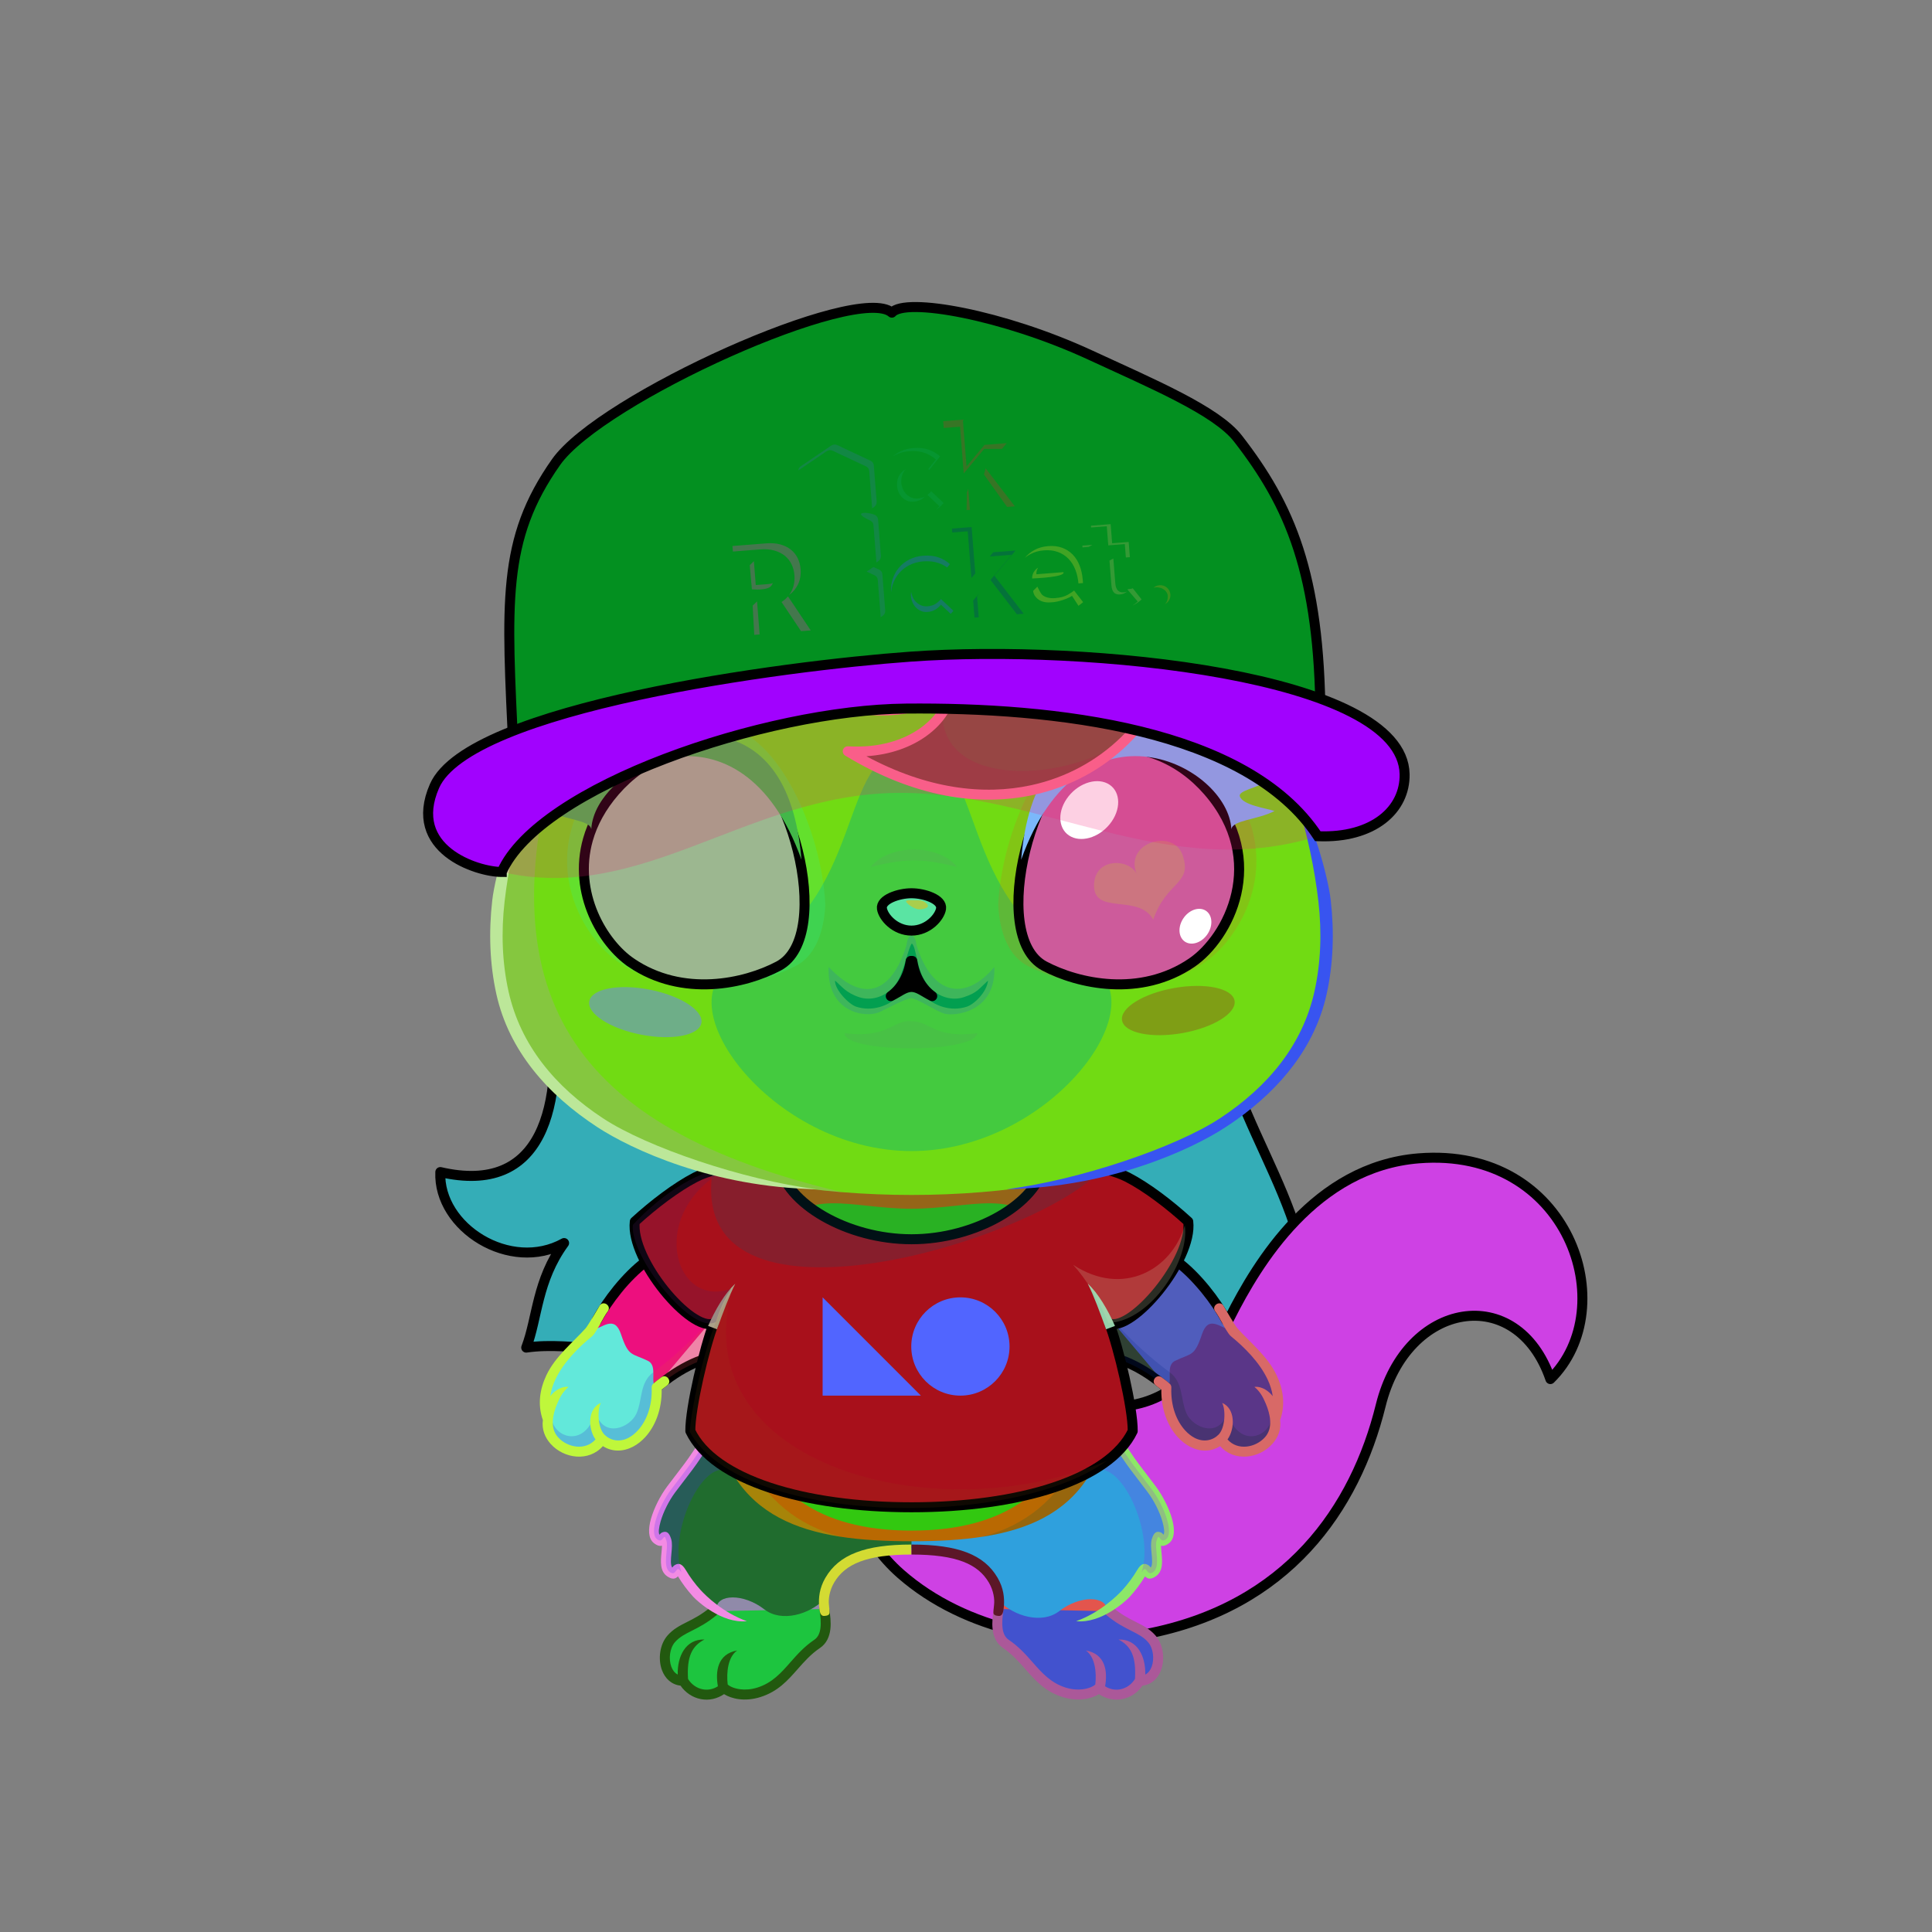 <?xml version="1.0" encoding="UTF-8"?><!DOCTYPE svg PUBLIC "-//W3C//DTD SVG 1.1//EN" "http://www.w3.org/Graphics/SVG/1.1/DTD/svg11.dtd"><!-- Creator: CorelDRAW 2017 --><svg xmlns="http://www.w3.org/2000/svg" xmlns:xlink="http://www.w3.org/1999/xlink" xml:space="preserve" width="290mm" height="290mm" version="1.1" style="shape-rendering:geometricPrecision; text-rendering:geometricPrecision; image-rendering:optimizeQuality; fill-rule:evenodd; clip-rule:evenodd" viewBox="0 0 29000 29000">
 <rect x="0" y="0" width="29000" height="29000" fill="#808080" stroke="none"/>
 <defs>
  <style type="text/css">
   <![CDATA[
    .str2 {stroke:white;stroke-width:100;stroke-miterlimit:22.926;stroke-opacity:0.102}
    .str3 {stroke:white;stroke-width:75;stroke-linecap:round;stroke-linejoin:round;stroke-miterlimit:22.926;stroke-dasharray:150 225;stroke-opacity:0.102}
    .str5 {stroke:white;stroke-width:75;stroke-linecap:round;stroke-linejoin:round;stroke-miterlimit:22.926;stroke-dasharray:150 225;stroke-opacity:0.502}
    .str1 {stroke:black;stroke-width:150;stroke-miterlimit:22.926}
    .str4 {stroke:white;stroke-width:200;stroke-linecap:round;stroke-linejoin:round;stroke-miterlimit:22.926}
    .str0 {stroke:black;stroke-width:150;stroke-linecap:round;stroke-linejoin:round;stroke-miterlimit:22.926}
    .fil4 {fill:none}
    .fil51 {fill:none}
    .fil64 {fill:none}
    .fil17 {fill:black}
    .fil20 {fill:#5165FF}
    .fil27 {fill:#660066}
    .fil16 {fill:#C8E6FE}
    .fil13 {fill:#CC9DE4}
    .fil7 {fill:#FAFAFA}
    .fil6 {fill:#FEFEFE}
    .fil46 {fill:#FF99CC}
    .fil37 {fill:white}
    .fil8 {fill:black;fill-rule:nonzero}
    .fil24 {fill:#660066;fill-opacity:0.051}
    .fil19 {fill:#3D003D;fill-opacity:0.102}
    .fil28 {fill:#660066;fill-opacity:0.102}
    .fil29 {fill:white;fill-opacity:0.102}
    .fil41 {fill:#660066;fill-rule:nonzero;fill-opacity:0.149}
    .fil1 {fill:black;fill-opacity:0.2}
    .fil18 {fill:#3D003D;fill-opacity:0.2}
    .fil25 {fill:#660066;fill-opacity:0.2}
    .fil45 {fill:#990099;fill-opacity:0.2}
    .fil36 {fill:#CC9DE4;fill-opacity:0.2}
    .fil3 {fill:#FFE3FF;fill-opacity:0.251}
    .fil63 {fill:white;fill-opacity:0.302}
    .fil34 {fill:#A1D0FF;fill-opacity:0.4}
    .fil2 {fill:#FFE3FF;fill-opacity:0.4}
    .fil32 {fill:black;fill-opacity:0.502}
    .fil23 {fill:#FFE3FF;fill-opacity:0.502}
    .fil43 {fill:white;fill-opacity:0.702}
    .fil57 {fill:url(#id0)}
    .fil50 {fill:url(#id1)}
    .fil55 {fill:url(#id2)}
    .fil61 {fill:url(#id3)}
    .fil58 {fill:url(#id4)}
    .fil21 {fill:url(#id5)}
    .fil52 {fill:url(#id6)}
    .fil11 {fill:url(#id7)}
    .fil66 {fill:url(#id8)}
    .fil10 {fill:url(#id9)}
    .fil15 {fill:url(#id10)}
    .fil35 {fill:url(#id11)}
    .fil53 {fill:url(#id12)}
    .fil14 {fill:url(#id13)}
    .fil40 {fill:url(#id14)}
    .fil12 {fill:url(#id15)}
    .fil9 {fill:url(#id16)}
    .fil42 {fill:url(#id17)}
    .fil22 {fill:url(#id18)}
    .fil62 {fill:url(#id19)}
    .fil56 {fill:url(#id20)}
    .fil48 {fill:url(#id21)}
    .fil65 {fill:url(#id22)}
    .fil30 {fill:url(#id23)}
    .fil60 {fill:url(#id24)}
    .fil5 {fill:url(#id25)}
    .fil44 {fill:url(#id26)}
    .fil38 {fill:url(#id27)}
    .fil31 {fill:url(#id28)}
    .fil0 {fill:url(#id29)}
    .fil59 {fill:url(#id30)}
    .fil54 {fill:url(#id31)}
    .fil49 {fill:url(#id32)}
    .fil39 {fill:url(#id33)}
    .fil47 {fill:url(#id34)}
    .fil26 {fill:url(#id35)}
    .fil33 {fill:url(#id36)}
   ]]>
  </style>
  <linearGradient id="id0" gradientUnits="userSpaceOnUse" x1="13379.78" y1="8889.95" x2="14285.11" y2="8818.55">
   <stop offset="0" style="stop-opacity:1; stop-color:black"/>
   <stop offset="0.478" style="stop-opacity:1; stop-color:#262626"/>
   <stop offset="1" style="stop-opacity:1; stop-color:#1A1A1A"/>
  </linearGradient>
  <linearGradient id="id1" gradientUnits="userSpaceOnUse" x1="17650.95" y1="9710.93" x2="20138.96" y2="7219.41">
   <stop offset="0" style="stop-opacity:1; stop-color:black"/>
   <stop offset="1" style="stop-opacity:1; stop-color:#787878"/>
  </linearGradient>
  <linearGradient id="id2" gradientUnits="userSpaceOnUse" xlink:href="#id0" x1="14210" y1="6999" x2="15180" y2="6923">
  </linearGradient>
  <linearGradient id="id3" gradientUnits="userSpaceOnUse" xlink:href="#id0" x1="12067.24" y1="8163.78" x2="13199.01" y2="8075.02">
  </linearGradient>
  <linearGradient id="id4" gradientUnits="userSpaceOnUse" xlink:href="#id0" x1="14342" y1="8611" x2="15311" y2="8535">
  </linearGradient>
  <linearGradient id="id5" gradientUnits="userSpaceOnUse" x1="13681.08" y1="17936" x2="13681.08" y2="7484">
   <stop offset="0" style="stop-opacity:1; stop-color:#C294DB"/>
   <stop offset="0.388" style="stop-opacity:1; stop-color:#DCAAF2"/>
   <stop offset="1" style="stop-opacity:1; stop-color:#FAFAFA"/>
  </linearGradient>
  <linearGradient id="id6" gradientUnits="userSpaceOnUse" xlink:href="#id0" x1="10385.82" y1="7300.73" x2="11430.28" y2="7218.94">
  </linearGradient>
  <linearGradient id="id7" gradientUnits="userSpaceOnUse" x1="15575.22" y1="24186.6" x2="15575.22" y2="21188.01">
   <stop offset="0" style="stop-opacity:1; stop-color:#C294DB"/>
   <stop offset="0.388" style="stop-opacity:1; stop-color:#DCAAF2"/>
   <stop offset="1" style="stop-opacity:1; stop-color:#C7EAFF"/>
  </linearGradient>
  <linearGradient id="id8" gradientUnits="userSpaceOnUse" x1="18503.17" y1="7808.33" x2="9021.51" y2="14492.94">
   <stop offset="0" style="stop-opacity:1; stop-color:#595959"/>
   <stop offset="1" style="stop-opacity:1; stop-color:#3B3B3B"/>
  </linearGradient>
  <linearGradient id="id9" gradientUnits="userSpaceOnUse" xlink:href="#id7" x1="11795.8" y1="24159.61" x2="11795.8" y2="21161.02">
  </linearGradient>
  <linearGradient id="id10" gradientUnits="userSpaceOnUse" x1="14722.37" y1="18194" x2="12641.63" y2="22629">
   <stop offset="0" style="stop-opacity:1; stop-color:white"/>
   <stop offset="0.49" style="stop-opacity:1; stop-color:white"/>
   <stop offset="1" style="stop-opacity:1; stop-color:#D9D9D9"/>
  </linearGradient>
  <linearGradient id="id11" gradientUnits="userSpaceOnUse" x1="10347.66" y1="11606.29" x2="10918.45" y2="14068.87">
   <stop offset="0" style="stop-opacity:1; stop-color:black"/>
   <stop offset="0.4" style="stop-opacity:1; stop-color:black"/>
   <stop offset="1" style="stop-opacity:1; stop-color:#210099"/>
  </linearGradient>
  <linearGradient id="id12" gradientUnits="userSpaceOnUse" xlink:href="#id0" x1="11560" y1="7207" x2="11857" y2="7184">
  </linearGradient>
  <linearGradient id="id13" gradientUnits="userSpaceOnUse" xlink:href="#id10" x1="14823.03" y1="17395" x2="12540.98" y2="22694">
  </linearGradient>
  <linearGradient id="id14" gradientUnits="userSpaceOnUse" xlink:href="#id11" x1="17015.42" y1="11606.29" x2="16444.63" y2="14068.87">
  </linearGradient>
  <linearGradient id="id15" gradientUnits="userSpaceOnUse" xlink:href="#id5" x1="16726.33" y1="20746.65" x2="16726.33" y2="17598.04">
  </linearGradient>
  <linearGradient id="id16" gradientUnits="userSpaceOnUse" xlink:href="#id5" x1="10636.78" y1="20746.65" x2="10636.78" y2="17598.04">
  </linearGradient>
  <linearGradient id="id17" gradientUnits="userSpaceOnUse" x1="13826.6" y1="13974" x2="13536.44" y2="13402">
   <stop offset="0" style="stop-opacity:1; stop-color:#FF6699"/>
   <stop offset="0.761" style="stop-opacity:1; stop-color:#FFB9AD"/>
   <stop offset="1" style="stop-opacity:1; stop-color:#FF96C9"/>
  </linearGradient>
  <linearGradient id="id18" gradientUnits="userSpaceOnUse" x1="13681.19" y1="11239" x2="13681.19" y2="17278">
   <stop offset="0" style="stop-opacity:1; stop-color:#FEFEFE"/>
   <stop offset="0.659" style="stop-opacity:1; stop-color:#FEFEFE"/>
   <stop offset="1" style="stop-opacity:1; stop-color:#E6E6E6"/>
  </linearGradient>
  <linearGradient id="id19" gradientUnits="userSpaceOnUse" xlink:href="#id0" x1="17268.81" y1="8945.54" x2="17562.22" y2="8922.47">
  </linearGradient>
  <linearGradient id="id20" gradientUnits="userSpaceOnUse" xlink:href="#id0" x1="11047" y1="8872.83" x2="12116" y2="8789.06">
  </linearGradient>
  <linearGradient id="id21" gradientUnits="userSpaceOnUse" x1="7260.97" y1="9811" x2="9790.4" y2="7654">
   <stop offset="0" style="stop-opacity:1; stop-color:black"/>
   <stop offset="1" style="stop-opacity:1; stop-color:#141414"/>
  </linearGradient>
  <linearGradient id="id22" gradientUnits="userSpaceOnUse" x1="13906.98" y1="9959.09" x2="13906.98" y2="13088.02">
   <stop offset="0" style="stop-opacity:1; stop-color:#303030"/>
   <stop offset="1" style="stop-opacity:1; stop-color:#0F0F0F"/>
  </linearGradient>
  <linearGradient id="id23" gradientUnits="userSpaceOnUse" x1="10651.43" y1="14454.06" x2="10651.43" y2="11330.01">
   <stop offset="0" style="stop-opacity:1; stop-color:#C294DB"/>
   <stop offset="0.388" style="stop-opacity:1; stop-color:#DCAAF2"/>
   <stop offset="1" style="stop-opacity:1; stop-color:#F5E0FF"/>
  </linearGradient>
  <linearGradient id="id24" gradientUnits="userSpaceOnUse" xlink:href="#id0" x1="16273" y1="8535.23" x2="17094" y2="8470.4">
  </linearGradient>
  <linearGradient id="id25" gradientUnits="userSpaceOnUse" x1="17865.47" y1="24454.3" x2="17865.47" y2="17539.83">
   <stop offset="0" style="stop-opacity:1; stop-color:#C294DB"/>
   <stop offset="0.388" style="stop-opacity:1; stop-color:#DCAAF2"/>
   <stop offset="1" style="stop-opacity:1; stop-color:#FFEBFC"/>
  </linearGradient>
  <linearGradient id="id26" gradientUnits="userSpaceOnUse" x1="15377.46" y1="10696.52" x2="12245.2" y2="7162.02">
   <stop offset="0" style="stop-opacity:1; stop-color:#FF6699"/>
   <stop offset="0.788" style="stop-opacity:1; stop-color:#FF7FEE"/>
   <stop offset="1" style="stop-opacity:1; stop-color:#E7C9FF"/>
  </linearGradient>
  <linearGradient id="id27" gradientUnits="userSpaceOnUse" x1="16667.31" y1="14599.96" x2="17301.17" y2="11397.07">
   <stop offset="0" style="stop-opacity:1; stop-color:#001B88"/>
   <stop offset="1" style="stop-opacity:1; stop-color:black"/>
  </linearGradient>
  <linearGradient id="id28" gradientUnits="userSpaceOnUse" xlink:href="#id27" x1="10695.88" y1="14599.96" x2="10062.02" y2="11397.07">
  </linearGradient>
  <linearGradient id="id29" gradientUnits="userSpaceOnUse" xlink:href="#id26" x1="14196.49" y1="20764.3" x2="11951.76" y2="14568.48">
  </linearGradient>
  <linearGradient id="id30" gradientUnits="userSpaceOnUse" xlink:href="#id0" x1="15280.39" y1="8741.72" x2="16249.03" y2="8666.33">
  </linearGradient>
  <linearGradient id="id31" gradientUnits="userSpaceOnUse" xlink:href="#id0" x1="13235.77" y1="7271.94" x2="14138.1" y2="7201.53">
  </linearGradient>
  <linearGradient id="id32" gradientUnits="userSpaceOnUse" x1="13871" y1="10515.66" x2="16811" y2="6425.8">
   <stop offset="0" style="stop-opacity:1; stop-color:#9C8BFC"/>
   <stop offset="1" style="stop-opacity:1; stop-color:#D4FFF1"/>
  </linearGradient>
  <linearGradient id="id33" gradientUnits="userSpaceOnUse" x1="15342.69" y1="13418.68" x2="17894.52" y2="12525.96">
   <stop offset="0" style="stop-opacity:1; stop-color:#1B0052"/>
   <stop offset="0.42" style="stop-opacity:1; stop-color:#5165FF"/>
   <stop offset="0.58" style="stop-opacity:1; stop-color:#85BEFF"/>
   <stop offset="0.741" style="stop-opacity:1; stop-color:#4F60F8"/>
   <stop offset="1" style="stop-opacity:1; stop-color:#270075"/>
  </linearGradient>
  <linearGradient id="id34" gradientUnits="userSpaceOnUse" x1="8771.82" y1="10535.78" x2="12687.02" y2="5755.17">
   <stop offset="0" style="stop-opacity:1; stop-color:#8F70FF"/>
   <stop offset="1" style="stop-opacity:1; stop-color:#D4FFF1"/>
  </linearGradient>
  <linearGradient id="id35" gradientUnits="userSpaceOnUse" xlink:href="#id23" x1="16690.72" y1="14454.06" x2="16690.72" y2="11330.01">
  </linearGradient>
  <linearGradient id="id36" gradientUnits="userSpaceOnUse" xlink:href="#id33" x1="9276.56" y1="13241.08" x2="12060.69" y2="12703.56">
  </linearGradient>
 </defs>
 <g id="HairBack">
  <animateTransform type="translate" values="0;0 200;0;0 200;0;0 200;0;0 200;0" dur="10" repeatCount="indefinite" additive="sum" attributeName="transform"/>
  <g id="_2916857135728">
   <path class="fil0" d="M8269.36 14997.26c209.73,1629.52 -132.51,2949.38 -1660.05,2595.9 -34.69,833.53 1051.74,1514.23 1857.97,1065.48 -411.3,563.89 -397.42,1121.27 -568.37,1569.38 730.81,-105.83 1454.67,197.66 2407.96,-150.02 1095.41,-1005.77 2098.81,-299.6 3296.84,109.92 940.28,314.46 1722.66,527.97 2657.56,73.55 1154.87,-445.01 2294.31,-469.91 3411.41,113.73 210.61,-2246.98 -1200.11,-3334.37 -1429.4,-5314.18 -3253.15,-64.21 -6720.77,0.45 -9973.92,-63.76z" style="fill:#6462da"/>
   <path class="fil1" d="M8611.64 15943.44c324.17,356.13 -35.7,3022.53 -1694.25,2419.03 360.38,273.45 813.2,629.33 1505.53,316.95 14.66,-6.61 66.13,63.74 81.03,56.51 231.4,-262.49 696.37,-681.77 1280.32,-1010.78 -485.78,779.28 -531.97,1723.66 -646.22,2533.05 1358.06,7.15 1757.81,-731.27 2367.83,-695.32 1011.5,87.17 2582.12,985.38 3339.84,1015.79 970.76,-68.7 1856.86,-603.06 2594.79,-618.84 -106.87,-345.33 -116.24,-402.49 -183.41,-799.49 -388,-2293.09 1076.03,-3386.85 1076.03,-3386.85l-9721.49 169.95z" style="fill:#b77a57"/>
   <path class="fil2" d="M8344.26 16577.14c-270.54,877.48 -1064.7,1289.8 -1682.94,1027.51 -35.18,45.21 -41.8,376.93 311.61,742.27 -93.34,-277.52 -83.75,-399.61 -22.2,-425.78 120.62,-51.28 1289.02,168.49 1393.53,-1344z" style="fill:#6fef4b"/>
   <path class="fil3" d="M9444.99 18000.59c-628.58,388.38 -1201.01,1087.96 -1480.27,2218.98 194.03,-56.45 444.17,-25.62 632.91,-2.69 -113.77,-806.61 296.43,-1677.74 847.36,-2216.29z" style="fill:#91571a"/>
   <path class="fil3" d="M18243.28 15061.02c104.69,1734.35 1658.28,3418.8 1434.34,5258.07 -347.69,-105.15 -695.39,-210.3 -1043.08,-315.45 1190.66,-844.49 -834.61,-3880.13 -391.26,-4942.62z" style="fill:#204e3d"/>
   <path class="fil4 str0" d="M8269.36 14997.26c209.73,1629.52 -132.51,2949.38 -1660.05,2595.9 -34.69,833.53 1051.74,1514.23 1857.97,1065.48 -411.3,563.89 -397.42,1121.27 -568.37,1569.38 730.81,-105.83 1454.67,197.66 2407.96,-150.02 1095.41,-1005.77 2098.81,-299.6 3296.84,109.92 940.28,314.46 1722.66,527.97 2657.56,73.55 1154.87,-445.01 2294.31,-469.91 3411.41,113.73 210.61,-2246.98 -1200.11,-3334.37 -1429.4,-5314.18 -3253.15,-64.21 -6720.77,0.45 -9973.92,-63.76z" style="fill:#34adb7"/>
  </g>
 </g>
 <g id="Tail">
  <animateTransform type="translate" values="0;0 200;0;0 200;0;0 200;0;0 200;0" dur="10" repeatCount="indefinite" additive="sum" attributeName="transform"/>
  <path class="fil5" d="M12493.11 21525.82c-107.86,-679.56 218.34,-1106.17 853.3,-1371.22 407.04,-169.91 967.42,-506.37 1547.39,103.6 1079.57,929.26 2559.66,1508.04 3570.27,-489.41 406.02,-802.48 1272.66,-2257.47 2831.72,-2381.81 2253.68,-179.74 3067.91,2240.17 1976.04,3313.49 -500.23,-1453.42 -2158.81,-1175.73 -2546.54,395.03 -382.04,1547.71 -1397.97,3025.09 -3525.64,3432.01 -1253.24,239.68 -2715.91,-58.87 -3678.32,-901.8 -591.62,-518.17 -901.47,-1307.7 -1028.22,-2099.89z" style="fill:#8f3482"/>
  <path class="fil6" d="M22963.55 17852.56c907.53,726.62 1061.43,2107.56 308.28,2847.91 -260.4,-756.59 -834.67,-1043.84 -1380.19,-924.03 -50.12,-246.65 -82.52,-490.97 41.45,-633.65 381.02,-438.53 693.61,-21.52 600.05,-767.81 -38.73,-308.87 177.66,-491.07 430.41,-522.42z" style="fill:#106d0c"/>
  <path class="fil1" d="M12493.11 21525.82c-33.64,-211.92 -25.05,-399.23 21.94,-564.72 118.33,7.08 216.23,-8.45 260.93,-75.8l226.72 -136.5c303.55,-15.31 813.34,941.65 1116.89,926.34 874.65,2544.95 4567.5,3180.19 6171.88,593.23 -550.32,1069.3 -1516.14,1957.79 -3091.82,2259.14 -1253.24,239.68 -2715.91,-58.87 -3678.32,-901.8 -591.62,-518.17 -901.47,-1307.7 -1028.22,-2099.89z" style="fill:#1a19d8"/>
  <path class="fil1" d="M23271.83 20700.47c-500.23,-1453.42 -2158.81,-1175.73 -2546.54,395.03 -54.62,221.29 -122.25,441.12 -204.22,656.59 -306.25,-3218.26 2952.08,-2873.3 2750.76,-1051.62z" style="fill:#8bae51"/>
  <path class="fil4 str0" d="M12493.11 21525.82c-107.86,-679.56 218.34,-1106.17 853.3,-1371.22 407.04,-169.91 967.42,-506.37 1547.39,103.6 1079.57,929.26 2559.66,1508.04 3570.27,-489.41 406.02,-802.48 1272.66,-2257.47 2831.72,-2381.81 2253.68,-179.74 3067.91,2240.17 1976.04,3313.49 -500.23,-1453.42 -2158.81,-1175.73 -2546.54,395.03 -382.04,1547.71 -1397.97,3025.09 -3525.64,3432.01 -1253.24,239.68 -2715.91,-58.87 -3678.32,-901.8 -591.62,-518.17 -901.47,-1307.7 -1028.22,-2099.89z" style="fill:#ce41e4"/>
 </g>
 <g id="LeftFoot">
  <path class="fil7" d="M10257.28 25229.69c123.56,214.04 403.48,285.33 610.7,105.88 70.65,70.23 276.52,145.76 526.32,65.76 409.3,-131.09 507.45,-461.77 850.73,-710.04 220.49,-159.47 124.1,-477.15 113.63,-668.35 -363.68,340.29 -782.66,-165.21 -1075.55,-247.93 -373.84,-101.68 -736.94,157.82 -534.63,412.54 -198.78,95.76 -519.95,237.68 -672.68,411.38 -168.78,191.96 -120.75,630.76 181.48,630.76z" style="fill:#908aa9"/>
  <path class="fil1" d="M10257.28 25229.69c123.56,214.04 403.48,285.33 610.7,105.88 70.65,70.23 276.52,145.76 526.32,65.76 409.3,-131.09 517.48,-492.65 871.1,-725.96 156.13,-103.02 135.21,-387.74 102.98,-573.56 -17.85,-13.98 -36.32,-26.67 -55.45,-37.83 59.89,533.31 -1444.97,1527.91 -1433.56,860.23 -213.34,341.57 -595.64,186.16 -544.41,-150.27 -126.71,133.91 -271.29,-14.39 -142.78,-274 -182.48,62.12 -215.54,288.03 -209.67,440.56 17.28,153.49 106.7,289.19 274.77,289.19z" style="fill:#11bb17"/>
  <path class="fil4" d="M10708.4 24185.7c-277.12,231.33 -479.91,239.56 -632.6,413.23 -168.75,191.92 -120.75,630.76 181.48,630.76 123.56,214.04 403.48,285.33 610.7,105.88 70.65,70.23 276.53,145.76 526.32,65.76 409.3,-131.08 519.97,-488.94 871.1,-725.96 156.04,-105.33 138.82,-331.38 109.24,-523.93" style="fill:#1dc53f"/>
  <path class="fil8" d="M10660.35 24128.28c31.71,-26.53 78.94,-22.34 105.47,9.37 26.53,31.71 22.34,78.94 -9.37,105.47 -143.13,119.49 -265.97,181.45 -373.06,235.47 -99.11,49.99 -183.3,92.46 -251.34,169.85 -80.91,92.01 -97.3,255.88 -55.21,369.54 18.07,48.79 48.88,94.04 96.26,117.9 -7.55,-268.78 114.77,-534.12 402.24,-526.25 -186.74,95.17 -268.32,253.8 -247.69,592.25 49.04,79.15 127.69,137.43 219.87,155.2 79.73,15.37 160.2,-1.74 228.24,-45.5 -38.29,-218.05 -10.29,-483.64 289.14,-537.54 -139.24,98.32 -162.69,330.02 -141.92,510.69 31.45,29.61 97.92,60.43 188.69,71.77 74.89,9.35 163.69,4.41 259.78,-26.36 221.4,-70.9 352.35,-219.57 489.63,-375.44 103.47,-117.46 210.28,-238.74 362.43,-341.44 56.89,-38.4 82.67,-102.53 91.71,-176.23 10.43,-85.02 0.14,-183.4 -13.84,-274.46 -14.63,-97.52 130.16,-118.86 144.78,-21.39 15.59,101.48 30.44,211.56 17.88,314.01 -13.96,113.78 -57.62,215.39 -156.75,282.29 -136.05,91.83 -236.45,205.83 -333.71,316.24 -151.08,171.53 -295.19,335.14 -556.43,418.8 -119.65,38.32 -230.28,44.46 -323.64,32.8 -92.59,-11.56 -170.46,-41.41 -225.37,-75.73 -103.09,69.99 -225.69,98.3 -348.74,74.57 -124.29,-23.96 -233.03,-98.13 -304.52,-201.86 -136.16,-15.63 -232.21,-107.3 -278.66,-232.76 -61.19,-165.25 -34.13,-386.54 83.33,-520.12 86.71,-98.62 183.05,-147.23 296.46,-204.43 99.73,-50.31 214.13,-108.01 344.34,-216.71z" style="fill:#22590f"/>
 </g>
 <g id="RightFoot">
  <path class="fil7" d="M17106.56 25229.69c-123.56,214.04 -403.48,285.33 -610.7,105.88 -70.65,70.23 -276.52,145.76 -526.32,65.76 -409.3,-131.09 -507.45,-461.77 -850.73,-710.04 -220.49,-159.47 -124.1,-477.15 -113.63,-668.35 363.68,340.29 782.66,-165.21 1075.55,-247.93 373.84,-101.68 736.94,157.82 534.63,412.54 198.78,95.76 519.95,237.68 672.68,411.38 168.78,191.96 120.75,630.76 -181.48,630.76z" style="fill:#e3554d"/>
  <path class="fil1" d="M17106.56 25229.69c-123.56,214.04 -403.48,285.33 -610.7,105.88 -70.65,70.23 -276.52,145.76 -526.32,65.76 -409.3,-131.09 -517.48,-492.65 -871.1,-725.96 -156.13,-103.02 -135.21,-387.74 -102.98,-573.56 17.85,-13.98 36.32,-26.67 55.45,-37.83 -59.89,533.31 1444.97,1527.91 1433.56,860.23 213.34,341.57 595.64,186.16 544.41,-150.27 126.71,133.91 271.29,-14.39 142.78,-274 182.48,62.12 215.54,288.03 209.67,440.56 -17.28,153.49 -106.7,289.19 -274.77,289.19z" style="fill:#bc49c9"/>
  <path class="fil4" d="M16655.44 24185.7c277.12,231.33 479.91,239.56 632.6,413.23 168.75,191.92 120.75,630.76 -181.48,630.76 -123.56,214.04 -403.48,285.33 -610.7,105.88 -70.65,70.23 -276.53,145.76 -526.32,65.76 -409.3,-131.08 -519.97,-488.94 -871.1,-725.96 -156.04,-105.33 -138.82,-331.38 -109.24,-523.93" style="fill:#4252ce"/>
  <path class="fil8" d="M16703.49 24128.28c-31.71,-26.53 -78.94,-22.34 -105.47,9.37 -26.53,31.71 -22.34,78.94 9.37,105.47 143.13,119.49 265.97,181.45 373.06,235.47 99.11,49.99 183.3,92.46 251.34,169.85 80.91,92.01 97.3,255.88 55.21,369.54 -18.07,48.79 -48.88,94.04 -96.26,117.9 7.55,-268.78 -114.77,-534.12 -402.24,-526.25 186.74,95.17 268.32,253.8 247.69,592.25 -49.04,79.15 -127.69,137.43 -219.87,155.2 -79.73,15.37 -160.2,-1.74 -228.24,-45.5 38.29,-218.05 10.29,-483.64 -289.14,-537.54 139.24,98.32 162.69,330.02 141.92,510.69 -31.45,29.61 -97.92,60.43 -188.69,71.77 -74.89,9.35 -163.69,4.41 -259.78,-26.36 -221.4,-70.9 -352.35,-219.57 -489.63,-375.44 -103.47,-117.46 -210.28,-238.74 -362.43,-341.44 -56.89,-38.4 -82.67,-102.53 -91.71,-176.23 -10.43,-85.02 -0.14,-183.4 13.84,-274.46 14.63,-97.52 -130.16,-118.86 -144.78,-21.39 -15.59,101.48 -30.44,211.56 -17.88,314.01 13.96,113.78 57.62,215.39 156.75,282.29 136.05,91.83 236.45,205.83 333.71,316.24 151.08,171.53 295.19,335.14 556.43,418.8 119.65,38.32 230.28,44.46 323.64,32.8 92.59,-11.56 170.46,-41.41 225.37,-75.73 103.09,69.99 225.69,98.3 348.74,74.57 124.29,-23.96 233.03,-98.13 304.52,-201.86 136.16,-15.63 232.21,-107.3 278.66,-232.76 61.19,-165.25 34.13,-386.54 -83.33,-520.12 -86.71,-98.62 -183.05,-147.23 -296.46,-204.43 -99.73,-50.31 -214.13,-108.01 -344.34,-216.71z" style="fill:#ab5899"/>
 </g>
 <g id="LeftHand">
  <animateTransform type="translate" values="0;0 200;0;0 200;0;0 200;0;0 200;0" dur="10" repeatCount="indefinite" additive="sum" attributeName="transform"/>
  <path class="fil9" d="M10906.46 17598.73c-135.06,46.34 -218.87,181.42 -395.89,256.38 -301.7,127.74 -528.11,212.62 -489.01,361.73 27.69,105.64 240.54,47.4 131.73,129.9 -144.02,109.21 -483.31,167.36 -469.1,386.53 9.02,139.03 265.42,10.71 1.49,209.96 -285.33,215.42 -675.1,654.28 -832.98,930.86 -287.83,504.2 636.05,1265.03 911.19,1013.52 627.05,-573.17 1208.37,-619.78 1688.45,-542.15 741.88,119.97 1352.69,-1920.87 930.81,-2545.29 -421.91,-21.63 -1136.33,-150.42 -1476.69,-201.44z" style="fill:#ed0f7e"/>
  <path class="fil4 str0" d="M10906.46 17598.73c-135.06,46.34 -218.87,181.42 -395.89,256.38 -301.7,127.74 -528.11,212.62 -489.01,361.73 27.69,105.64 240.54,47.4 131.73,129.9 -144.02,109.21 -483.31,167.36 -469.1,386.53 9.02,139.03 265.36,10.76 1.49,209.96 -285.28,215.36 -572.29,582.75 -727.93,874.98m813.9 1082.35c386.97,-353.72 748.79,-519.86 1087.86,-567.05 1419.4,-197.53 2221.98,-1499.71 1523.64,-2533.34" style="fill:#f296c0"/>
  <path class="fil1" d="M9851.88 20830.3c602.27,-518.8 1160.28,-559.8 1623.82,-484.84 171.07,27.66 335.13,-59.69 481.2,-217.95 325.13,-471.76 -752.73,-1097.7 -1038.62,-655.88 -261.31,403.84 -734.1,847.76 -1111.39,1126.01 1.79,93.3 -16.27,193.39 44.96,232.66l0 -0.01 0.03 0.01z" style="fill:#e24348"/>
 </g>
 <g id="LeftLeg">
  <path class="fil10" d="M13690.24 23232.68c-427.66,0 -1377.01,182.49 -1321.36,776.1 -214.87,221.86 -637.04,349.26 -895.5,148.38 -312.37,-242.78 -712.13,-231.34 -719.72,-12.18 -204,-145.69 -385.39,-346.23 -515.49,-566.4 -85.68,-144.98 -68.61,64.4 -171.34,-4.77 -124.5,-83.81 -18.11,-354.76 -55.9,-477.75 -44.33,-144.28 -37.8,60.1 -140.93,-18.35 -124.09,-94.4 28.99,-502.33 214.43,-750.16 133.74,-178.72 272.15,-347.96 381.12,-514.32 199.76,-304.97 430.68,-536.23 576.58,-651.63 621.48,859.57 1470.39,1269.07 2648.11,1328.08l0 743z" style="fill:#206c2e"/>
  <path class="fil8" d="M11210.37 24334.7c-377.51,39.58 -749.06,-305.58 -804.82,-366.84 -86.1,-94.6 -163.58,-198.03 -229.21,-306.3 -33.68,35 -79.05,55.1 -159.43,0.98 -114.27,-76.91 -100.41,-223.96 -87.46,-361.45 3.35,-35.58 6.62,-70.34 7.07,-99.72 -30.06,8.66 -68.65,1.69 -120.25,-37.57 -1.99,-1.52 -3.88,-3.12 -5.67,-4.79 -80.8,-67.79 -83.54,-206.51 -38.64,-363.61 45.55,-159.36 140.09,-346.69 244.38,-486.05 43.92,-58.7 83.93,-110.75 123.37,-162.04 91.13,-118.55 179.55,-233.58 254.82,-348.48 90.36,-137.94 187.73,-261.93 281.33,-367.72 116.66,-131.83 227.54,-234.95 311.66,-301.48 32.35,-25.56 79.32,-20.05 104.88,12.3 25.56,32.35 20.05,79.32 -12.3,104.88 -77.98,61.67 -181.73,158.35 -292.32,283.32 -88.14,99.63 -180.66,217.64 -267.85,350.74 -76.16,116.26 -167.61,235.23 -261.86,357.84 -41.99,54.61 -84.51,109.91 -122.19,160.28 -93.7,125.22 -178.73,293.81 -219.78,437.43 -26.81,93.8 -36.49,170.42 -16.58,200.52 12.33,-16.7 24.69,-30.55 50.46,-38.46 54.65,-16.78 93.9,3.86 124.11,102.23 18.66,60.72 11.57,135.94 4.18,214.44 -8.14,86.48 -16.8,178.46 12.43,214.45 10.7,-14.25 21.53,-27.49 39.85,-38.31 53.01,-31.34 104.08,-25.17 163.75,75.82 62.7,106.11 137.87,207.55 221.99,299.97 81.72,89.79 336.08,338.38 694.08,467.62z" style="fill:#f38be4"/>
  <path class="fil1" d="M10229.85 23605.2c-85.68,-144.98 -68.61,64.4 -171.34,-4.77 -124.5,-83.81 -18.11,-354.76 -55.9,-477.75 -44.33,-144.28 -37.8,60.1 -140.93,-18.35 -124.09,-94.4 28.99,-502.33 214.43,-750.16 133.74,-178.72 272.15,-347.96 381.12,-514.32 158.31,-241.69 336.18,-437.07 475.8,-565.19l1.16 -1.04 157.05 727.06c-26.43,47.89 -52.85,95.78 -79.28,143.67 -387.48,-413.26 -999.93,814.92 -782.11,1460.85z" style="fill:#421fff"/>
  <path class="fil8" d="M12374.19 24255.73c-61.91,5.19 -73.8,-65.98 -79.72,-153.93 -7.91,-117.52 3.98,-261.03 93.95,-416.86 0.83,-1.44 1.71,-2.83 2.62,-4.19 99.87,-170.79 246.56,-295.9 460.28,-378.09 207.63,-79.84 477.91,-118.36 830.6,-118.36l0 150c-335.21,0 -588.14,35.09 -777.28,107.82 -179.67,69.09 -302.18,172.95 -384.62,313.95 -0.66,1.3 -1.36,2.59 -2.1,3.87 -66.95,115.97 -86.11,244.25 -75.03,331.54 8.66,68.26 7.74,91.55 8.94,107.25 3.69,48.36 -41.73,54 -77.64,57z" style="fill:#d3db33"/>
 </g>
 <g id="RightLeg">
  <path class="fil11" d="M13681.92 23259.3c427.66,0 1377.01,182.49 1321.36,776.1 214.87,221.86 637.04,349.26 895.5,148.38 312.37,-242.78 712.13,-231.34 719.72,-12.18 204,-145.69 385.39,-346.23 515.49,-566.4 85.68,-144.98 68.61,64.4 171.34,-4.77 124.5,-83.81 18.11,-354.76 55.9,-477.75 44.33,-144.28 37.8,60.1 140.93,-18.35 124.09,-94.4 -28.99,-502.33 -214.43,-750.16 -133.74,-178.72 -272.15,-347.96 -381.12,-514.32 -199.76,-304.97 -430.68,-536.23 -576.58,-651.63 -621.48,859.57 -1470.39,1269.07 -2648.11,1328.08l0 743z" style="fill:#2fa0dd"/>
  <path class="fil8" d="M16153.47 24334.7c377.51,39.58 749.06,-305.58 804.82,-366.84 86.1,-94.6 163.58,-198.03 229.21,-306.3 33.68,35 79.05,55.1 159.43,0.98 114.27,-76.91 100.41,-223.96 87.46,-361.45 -3.35,-35.58 -6.62,-70.34 -7.07,-99.72 30.06,8.66 68.65,1.69 120.25,-37.57 1.99,-1.52 3.88,-3.12 5.67,-4.79 80.8,-67.79 83.54,-206.51 38.64,-363.61 -45.55,-159.36 -140.09,-346.69 -244.38,-486.05 -43.92,-58.7 -83.93,-110.75 -123.37,-162.04 -91.13,-118.55 -179.55,-233.58 -254.82,-348.48 -90.36,-137.94 -187.73,-261.93 -281.33,-367.72 -116.66,-131.83 -227.54,-234.95 -311.66,-301.48 -32.35,-25.56 -79.32,-20.05 -104.88,12.3 -25.56,32.35 -20.05,79.32 12.3,104.88 77.98,61.67 181.73,158.35 292.32,283.32 88.14,99.63 180.66,217.64 267.85,350.74 76.16,116.26 167.61,235.23 261.86,357.84 41.99,54.61 84.51,109.91 122.19,160.28 93.7,125.22 178.73,293.81 219.78,437.43 26.81,93.8 36.49,170.42 16.58,200.52 -12.33,-16.7 -24.69,-30.55 -50.46,-38.46 -54.65,-16.78 -93.9,3.86 -124.11,102.23 -18.66,60.72 -11.57,135.94 -4.18,214.44 8.14,86.48 16.8,178.46 -12.43,214.45 -10.7,-14.25 -21.53,-27.49 -39.85,-38.31 -53.01,-31.34 -104.08,-25.17 -163.75,75.82 -62.7,106.11 -137.87,207.55 -221.99,299.97 -81.72,89.79 -336.08,338.38 -694.08,467.62z" style="fill:#8de768"/>
  <path class="fil1" d="M17133.99 23605.2c85.68,-144.98 68.61,64.4 171.34,-4.77 124.5,-83.81 18.11,-354.76 55.9,-477.75 44.33,-144.28 37.8,60.1 140.93,-18.35 124.09,-94.4 -28.99,-502.33 -214.43,-750.16 -133.74,-178.72 -272.15,-347.96 -381.12,-514.32 -158.31,-241.69 -336.18,-437.07 -475.8,-565.19l-1.16 -1.04 -157.05 727.06c26.43,47.89 52.85,95.78 79.28,143.67 387.48,-413.26 999.93,814.92 782.11,1460.85z" style="fill:#9a19ef"/>
  <path class="fil8" d="M14989.65 24255.73c61.91,5.19 73.8,-65.98 79.72,-153.93 7.91,-117.52 -3.98,-261.03 -93.95,-416.86 -0.83,-1.44 -1.71,-2.83 -2.62,-4.19 -99.87,-170.79 -246.56,-295.9 -460.28,-378.09 -207.63,-79.84 -477.91,-118.36 -830.6,-118.36l0 150c335.21,0 588.14,35.09 777.28,107.82 179.67,69.09 302.18,172.95 384.62,313.95 0.66,1.3 1.36,2.59 2.1,3.87 66.95,115.97 86.11,244.25 75.03,331.54 -8.66,68.26 -7.74,91.55 -8.94,107.25 -3.69,48.36 41.73,54 77.64,57z" style="fill:#5c1728"/>
 </g>
 <g id="LeftPaw">
  <animateTransform type="translate" values="0;0 200;0;0 200;0;0 200;0;0 200;0" dur="10" repeatCount="indefinite" additive="sum" attributeName="transform"/>
  <path class="fil6" d="M9863.01 20836.37c31.01,671.59 -506.32,1058.8 -828,765.31 -253.5,397.35 -884.17,103.39 -809.26,-292.5 -203.13,-535.14 266.24,-1035.76 634.19,-1325.08 198.11,-64.5 364.18,-247.68 461.85,44.06 113.97,340.43 156.85,278.81 402.23,397.75 163.53,79.26 10.67,351.89 138.99,410.46z" style="fill:#62e8da"/>
  <path class="fil1" d="M9863.01 20836.37c31.01,671.59 -506.32,1058.8 -828,765.31 -341.06,429.25 -911,23.85 -753.65,-292.7 65.31,297.19 520.59,407.83 657.17,-118.23 113.25,412.02 522.03,237.66 614.7,26.73 95.14,-216.58 44.81,-462.8 253.66,-619.84 1.8,93.31 -16.28,193.4 44.96,232.65l0.16 0.1 0.17 0.11c1.48,0.93 2.97,1.82 4.53,2.69l0.17 0.1 0.18 0.09 0.14 0.09 0.03 0.01 0.18 0.1 0.17 0.09 0.18 0.09c1.69,0.92 3.44,1.79 5.25,2.61z" style="fill:#2e15cf"/>
  <path class="fil8" d="M9926.93 20673.48c79.39,-58.19 167.86,62.52 88.48,120.7 -28.24,20.69 -56.25,42.36 -83.3,64.61 3.93,302.02 -99.68,551.64 -246.17,712.18 -55.54,60.86 -117.82,109.47 -183.4,143.86 -145.9,76.49 -311.53,82.65 -453.24,-7.98 -209.57,238.5 -583.03,191.12 -784.7,-34.27 -86.01,-96.11 -134.73,-220.26 -115.83,-356.13 -82.54,-234.31 -46.25,-463.42 52.44,-673.52 132.46,-282 402.86,-497.73 588.08,-703.58 33.5,-37.22 180.19,-286.69 214.16,-345.48 58.56,-79 178.69,10.05 120.12,89.06 -35.43,47.77 -75.16,120.11 -111.48,186.29 -6.41,11.67 -81.45,153.11 -123.81,187.52 -201.58,163.8 -430.96,392.41 -551.71,649.47 -38.04,80.97 -65.19,164.94 -76.97,250.68 53.73,-69.19 156.09,-151.42 275.06,-139.39 -80.64,67.61 -125.53,143.46 -171.18,252.76 -65.8,157.59 -113.11,362.41 12.44,502.72 141.93,158.63 411.75,205.47 562.48,33.5 -115.64,-164.64 -117.79,-464.48 80.37,-548.33 -54.53,102.27 -47.95,374.07 54.76,476.76 86.33,86.32 222.41,119.56 359.87,47.5 49.57,-25.99 97.71,-63.9 141.8,-112.22 128.18,-140.48 217.35,-364.86 206.61,-639.48 -1.55,-21.67 6.3,-43.83 23.35,-59.87 36.49,-34.26 81.32,-67.73 121.77,-97.36z" style="fill:#bff73b"/>
 </g>
 <g id="RightHand">
  <animateTransform type="translate" values="0;0 200;0;0 200;0;0 200;0;0 200;0" dur="10" repeatCount="indefinite" additive="sum" attributeName="transform"/>
  <path class="fil12" d="M16457.42 17598.73c135.06,46.34 218.87,181.42 395.89,256.38 301.7,127.74 528.11,212.62 489.01,361.73 -27.69,105.64 -240.54,47.4 -131.73,129.9 144.02,109.21 483.31,167.36 469.1,386.53 -9.02,139.03 -265.42,10.71 -1.49,209.96 285.33,215.42 675.1,654.28 832.98,930.86 287.83,504.2 -636.05,1265.03 -911.19,1013.52 -627.05,-573.17 -1208.37,-619.78 -1688.45,-542.15 -741.88,119.97 -1352.69,-1920.87 -930.81,-2545.29 421.91,-21.63 1136.33,-150.42 1476.69,-201.44z" style="fill:#505dbc"/>
  <path class="fil4 str0" d="M16457.42 17598.73c135.06,46.34 218.87,181.42 395.89,256.38 301.7,127.74 528.11,212.62 489.01,361.73 -27.69,105.64 -240.54,47.4 -131.73,129.9 144.02,109.21 483.31,167.36 469.1,386.53 -9.02,139.03 -265.36,10.76 -1.49,209.96 285.28,215.36 572.29,582.75 727.93,874.98m-813.9 1082.35c-386.97,-353.72 -748.79,-519.86 -1087.86,-567.05 -1419.4,-197.53 -2221.98,-1499.71 -1523.64,-2533.34" style="fill:#39461e"/>
  <path class="fil1" d="M17512 20830.3c-602.27,-518.8 -1160.28,-559.8 -1623.82,-484.84 -171.07,27.66 -335.13,-59.69 -481.2,-217.95 -325.13,-471.76 752.73,-1097.7 1038.62,-655.88 261.31,403.84 734.1,847.76 1111.39,1126.01 -1.79,93.3 16.27,193.39 -44.96,232.66l0 -0.01 -0.03 0.01z" style="fill:#092988"/>
 </g>
 <g id="RightPaw">
  <animateTransform type="translate" values="0;0 200;0;0 200;0;0 200;0;0 200;0" dur="10" repeatCount="indefinite" additive="sum" attributeName="transform"/>
  <g id="_2916857124144">
   <path class="fil6" d="M17500.83 20836.37c-31.01,671.59 506.32,1058.8 828,765.31 253.5,397.35 884.17,103.39 809.26,-292.5 203.13,-535.14 -266.24,-1035.76 -634.19,-1325.08 -198.11,-64.5 -364.18,-247.68 -461.85,44.06 -113.97,340.43 -156.85,278.81 -402.23,397.75 -163.53,79.26 -10.67,351.89 -138.99,410.46z" style="fill:#5a3688"/>
   <path class="fil1" d="M17500.83 20836.37c-31.01,671.59 506.32,1058.8 828,765.31 341.06,429.25 911,23.85 753.65,-292.7 -65.31,297.19 -520.59,407.83 -657.17,-118.23 -113.25,412.02 -522.03,237.66 -614.7,26.73 -95.14,-216.58 -44.81,-462.8 -253.66,-619.84 -1.8,93.31 16.28,193.4 -44.96,232.65l-0.16 0.1 -0.17 0.11c-1.48,0.93 -2.97,1.82 -4.53,2.69l-0.17 0.1 -0.18 0.09 -0.14 0.09 -0.03 0.01 -0.18 0.1 -0.17 0.09 -0.18 0.09c-1.69,0.92 -3.44,1.79 -5.25,2.61z" style="fill:#082b1d"/>
   <path class="fil8" d="M17436.91 20673.48c-79.39,-58.19 -167.86,62.52 -88.48,120.7 28.24,20.69 56.25,42.36 83.3,64.61 -3.93,302.02 99.68,551.64 246.17,712.18 55.54,60.86 117.82,109.47 183.4,143.86 145.9,76.49 311.53,82.65 453.24,-7.98 209.57,238.5 583.03,191.12 784.7,-34.27 86.01,-96.11 134.73,-220.26 115.83,-356.13 82.54,-234.31 46.25,-463.42 -52.44,-673.52 -132.46,-282 -402.86,-497.73 -588.08,-703.58 -33.5,-37.22 -180.19,-286.69 -214.16,-345.48 -58.56,-79 -178.69,10.05 -120.12,89.06 35.43,47.77 75.16,120.11 111.48,186.29 6.41,11.67 81.45,153.11 123.81,187.52 201.58,163.8 430.96,392.41 551.71,649.47 38.04,80.97 65.19,164.94 76.97,250.68 -53.73,-69.19 -156.09,-151.42 -275.06,-139.39 80.64,67.61 125.53,143.46 171.18,252.76 65.8,157.59 113.11,362.41 -12.44,502.72 -141.93,158.63 -411.75,205.47 -562.48,33.5 115.64,-164.64 117.79,-464.48 -80.37,-548.33 54.53,102.27 47.95,374.07 -54.76,476.76 -86.33,86.32 -222.41,119.56 -359.87,47.5 -49.57,-25.99 -97.71,-63.9 -141.8,-112.22 -128.18,-140.48 -217.35,-364.86 -206.61,-639.48 1.55,-21.67 -6.3,-43.83 -23.35,-59.87 -36.49,-34.26 -81.32,-67.73 -121.77,-97.36z" style="fill:#d86967"/>
  </g>
 </g>
 <g id="Body">
  <animateTransform type="translate" values="0;0 200;0;0 200;0;0 200;0;0 200;0" dur="10" repeatCount="indefinite" additive="sum" attributeName="transform"/>
  <path class="fil13" d="M13681.92 23134.87c-1547.89,0 -2751.5,-290.59 -2992.7,-1955.85 -146.87,-1014.04 390.42,-2286.86 991,-3419.88 634.24,80.29 1288.94,123.26 2001.7,142.31 712.76,-19.05 1367.46,-62.02 2001.7,-142.31 600.58,1133.02 1137.87,2405.84 991,3419.88 -241.2,1665.26 -1444.81,1955.85 -2992.7,1955.85z" style="fill:#b96902"/>
  <path class="fil1" d="M12620.51 23067.29c-1015.93,-155.83 -1748.88,-628.88 -1931.29,-1888.27 -75.17,-519 28.96,-1105.79 228.98,-1706.93 -223.57,2000.42 401.77,3257.02 1702.31,3595.2z" style="fill:#5ff324"/>
  <path class="fil8" d="M11011.96 22144.35c-249.8,-320.87 -347.52,-640.99 -396.86,-954.78 -59.27,-376.93 -23.8,-997.6 184.1,-1319.31 -78.5,420.39 -93.5,905.22 -35.86,1298.21 50,340.9 103.32,571.56 248.62,975.88z" style="fill:#7b25e2"/>
  <path class="fil13" d="M13681.92 18143.76c-910.76,0 -1629.68,-349.36 -1974.1,394.61 -874.88,1889.8 -905.44,4436.5 1974.1,4436.5 2879.54,0 2848.98,-2546.7 1974.1,-4436.5 -344.42,-743.97 -1063.34,-394.61 -1974.1,-394.61z" style="fill:#32c810"/>
  <path class="fil1" d="M14743.33 23067.29c1015.93,-155.83 1748.88,-628.88 1931.29,-1888.27 75.17,-519 -28.96,-1105.79 -228.98,-1706.93 223.57,2000.42 -401.77,3257.02 -1702.31,3595.2z" style="fill:#125b3a"/>
  <path class="fil8" d="M16351.92 22144.35c249.8,-320.87 347.52,-640.99 396.86,-954.78 59.27,-376.93 23.8,-997.6 -184.1,-1319.31 78.5,420.39 93.5,905.22 35.86,1298.21 -50,340.9 -103.32,571.56 -248.62,975.88z" style="fill:#23c742"/>
 </g>
 <g id="NecklaceT-Shirt">
  <animateTransform type="translate" values="0;0 200;0;0 200;0;0 200;0;0 200;0" dur="10" repeatCount="indefinite" additive="sum" attributeName="transform"/>
  <path class="fil14" d="M13682.32 18601.56c-963.76,0 -1888.45,-538.34 -1991.49,-1136.63 -307.07,15.16 -874.25,10.35 -1254.02,206.87 -284.16,147.04 -624.57,405.56 -908.28,664.95 -69.23,576.29 848.52,1661.94 1184.58,1528.11 -137.33,354.59 -355.04,1274.88 -350.88,1615.56 351.37,733.68 1702.56,1144.1 3320.09,1144.1 1617.52,0 2968.71,-410.42 3320.08,-1144.1 4.16,-340.68 -213.55,-1260.97 -350.88,-1615.56 336.06,133.83 1253.81,-951.82 1184.58,-1528.11 -283.71,-259.39 -624.12,-517.91 -908.28,-664.95 -379.76,-196.52 -946.95,-191.71 -1254.02,-206.87 -103.04,598.29 -1027.73,1136.63 -1991.48,1136.63z" style="fill:#afb0b8"/>
  <path class="fil15" d="M13682.32 18601.56c-525.14,0 -1038.65,-159.86 -1413.99,-402.13 -428.05,160.46 -897.96,651.9 -1231.4,1069.25 -217.28,337.12 -360.22,867.22 -513.31,1249.71 -112.1,342.1 -166.97,505.54 -161.39,962.03 351.37,733.68 1702.56,1144.1 3320.09,1144.1 1617.52,0 2968.71,-410.42 3320.08,-1144.1 5.58,-456.49 -49.29,-619.93 -161.39,-962.03 -153.09,-382.49 -296.02,-912.59 -513.31,-1249.71 -333.44,-417.35 -803.35,-908.79 -1231.4,-1069.25 -375.34,242.27 -888.85,402.13 -1413.98,402.13z" style="fill:#ad4b2f"/>
  <path class="fil16" d="M16561.42 19566.09c26.62,56.86 92.38,160.56 119,217.42 519.32,-392.01 904.91,-770.23 1070.75,-1522.88 -75.51,-62.36 -153.47,-128.83 -228.98,-191.19 -132.57,544.17 -519.11,1102.38 -960.77,1496.65z" style="fill:#5fbb0c"/>
  <path class="fil16" d="M11755.68 17768.5c-124.65,-76.14 -437.7,-54.11 -411.08,2.75 1577.66,2417.86 4591.91,665.31 4814.6,-85.43 -75.51,-62.36 -542.22,157.99 -617.73,95.63 -331.4,452.52 -1851.86,1709.45 -3785.79,-12.95z" style="fill:#243ff6"/>
  <path class="fil16" d="M10392.51 21141.05c-29.4,167.28 -22.91,348.19 -30.62,408.55 1820.72,1958.98 6547.95,894.66 6635.95,-30.98 -75.51,-62.36 30.39,-267.64 -45.12,-330 -331.4,452.52 -4085.88,2060.04 -6560.21,-47.57z" style="fill:#05306f"/>
  <path class="fil16" d="M10820.5 19566.09c-26.62,56.86 -72.27,136.68 -98.89,193.54 -413.48,-259.72 -852.71,-524.6 -1065.74,-1520.96 75.51,-62.36 138.64,-128.58 214.15,-190.94 127.28,729.38 531.83,1216.13 950.48,1518.36z" style="fill:#b1211b"/>
  <path class="fil4 str0" d="M13682.32 18601.56c-963.76,0 -1888.45,-538.34 -1991.49,-1136.63 -307.07,15.16 -874.25,10.35 -1254.02,206.87 -284.16,147.04 -624.57,405.56 -908.28,664.95 -69.23,576.29 848.52,1661.94 1184.58,1528.11 -137.33,354.59 -355.04,1274.88 -350.88,1615.56 351.37,733.68 1702.56,1144.1 3320.09,1144.1 1617.52,0 2968.71,-410.42 3320.08,-1144.1 4.16,-340.68 -213.55,-1260.97 -350.88,-1615.56 336.06,133.83 1253.81,-951.82 1184.58,-1528.11 -283.71,-259.39 -624.12,-517.91 -908.28,-664.95 -379.76,-196.52 -946.95,-191.71 -1254.02,-206.87 -103.04,598.29 -1027.73,1136.63 -1991.48,1136.63z" style="fill:#a8101b"/>
  <path class="fil17" d="M10628.28 19902.56c107.41,-240.01 249.42,-488.95 408.65,-633.88 -87.05,171.82 -188.91,445.48 -274.63,684.01l-134.02 -50.13z" style="fill:#aba289"/>
  <path class="fil17" d="M16736.35 19902.56c-107.41,-240.01 -249.42,-488.95 -408.65,-633.88 87.05,171.82 188.91,445.48 274.63,684.01l134.02 -50.13z" style="fill:#95d1ab"/>
  <path class="fil18" d="M10982.34 17509.03c-1300.03,628.48 -884.21,2158.5 -6.34,1833.15 -106.8,172.37 -169.23,303.83 -230.37,499.05 -343.03,208.85 -1291.78,-971.35 -1246.39,-1454.5 314.13,-343.12 897.72,-821.49 1483.1,-877.7z" style="fill:#542064"/>
  <path class="fil19" d="M10981.12 19387.55c-693.37,2594.53 3061.25,3627.17 5632.68,2539.45 -1416.81,1033.07 -5492.08,978.19 -6261.76,-437.59 59.8,-614.05 336.13,-1735.73 629.08,-2101.86z" style="fill:#9a5a16"/>
  <path class="fil18" d="M16107.31 18984.49c750.11,492.41 1483.18,71.86 1676.98,-591.83 79.67,504.18 -493.54,1433.72 -1145.27,1466.09 -144.3,-352 -339.99,-664.71 -531.71,-874.26z" style="fill:#d8e4b4"/>
  <g id="_2916955154224">
   <circle class="fil20" cx="14415.94" cy="20211.29" r="737.51"/>
   <polygon class="fil20" points="12347.82,20948.81 13822.84,20948.81 12347.82,19473.78 "/>
  </g>
 </g>
 <g id="Head">
  <animateTransform type="translate" values="0;0 200;0;0 200;0;0 200;0;0 200;0" dur="10" repeatCount="indefinite" additive="sum" attributeName="transform"/>
  <g id="_2916955181840">
   <path class="fil18" d="M16483.84 17607.11c-1930.07,-4.13 -3860.15,-8.26 -5790.22,-12.39 -373.29,2587.43 4716.11,1073.74 5790.22,12.39z" style="fill:#085871"/>
   <path class="fil21" d="M13681.94 7484.8c-3332.4,0.01 -6822.04,4262.45 -6118.37,7422.04 481.48,2161.91 3344.41,3029.88 6118.37,3029.88 2773.96,0 5636.89,-867.97 6118.37,-3029.88 703.67,-3159.59 -2785.97,-7422.03 -6118.37,-7422.04z" style="fill:#71db13"/>
   <path class="fil22" d="M13681.94 11239.82c-1162.42,0 -611.91,2329.44 -2618.61,3223.12 -1161.16,517.11 496.4,2815.06 2618.61,2815.06 2122.21,0 3779.77,-2297.95 2618.61,-2815.06 -2006.7,-893.68 -1456.19,-3223.12 -2618.61,-3223.12z" style="fill:#44ca3f"/>
   <path class="fil1" d="M8458.47 10922.11c-784.99,1275.18 -1176.92,2718.44 -894.9,3984.73 421.08,1890.7 2663.57,2791.72 5075.04,2988.04 -4045.8,-960.15 -5423.91,-2961.05 -4180.14,-6972.77z" style="fill:#d97cf2"/>
   <path class="fil8" d="M19447.37 11962.81c176.5,545.44 288.25,1095.74 342.35,1568.72 52.93,462.89 36.99,918.36 -59.54,1351.8 -178.58,801.84 -697.02,1428.14 -1416.95,1902.22 -661.21,435.41 -2110.79,926.56 -3200.89,1064.47 1560.35,-30.12 2775.1,-598.49 3282.93,-929.93 54.08,-35.29 107.25,-71.46 159.42,-108.49 674.51,-478.77 1183.45,-1103.43 1357.94,-1886.92 100.38,-450.74 117.15,-931.85 62.45,-1410.15 -43.84,-383.18 -295.35,-1266.23 -527.71,-1551.72z" style="fill:#3854f0"/>
   <path class="fil8" d="M13681.94 7559.8c-408.05,0 -767.02,56.44 -1101.68,148.75 -949.75,261.97 -2036.74,899.1 -2715.65,1499.17 604.3,-730.18 1714.22,-1378.1 2675.81,-1643.31 347.84,-95.94 719.98,-154.61 1141.52,-154.61 421.54,0 793.68,58.67 1141.52,154.61 961.59,265.21 2071.51,913.13 2675.81,1643.31 -678.91,-600.07 -1765.9,-1237.2 -2715.65,-1499.17 -334.66,-92.31 -693.63,-148.75 -1101.68,-148.75z" style="fill:#298493"/>
   <path class="fil8" d="M7916.49 11962.81c-176.5,545.44 -288.25,1095.74 -342.35,1568.72 -52.93,462.89 -36.99,918.36 59.54,1351.8 178.58,801.84 697.02,1428.14 1416.95,1902.22 661.21,435.41 2110.79,926.56 3200.89,1064.47 -1560.35,-30.12 -2775.1,-598.49 -3282.93,-929.93 -753.19,-491.58 -1329.37,-1151.32 -1517.36,-1995.41 -100.38,-450.74 -117.15,-931.85 -62.45,-1410.15 43.84,-383.18 295.35,-1266.23 527.71,-1551.72z" style="fill:#bce799"/>
   <path class="fil23" d="M9752.5 14854.99c464.63,90.95 811.7,315.82 775.2,502.24 -36.49,186.42 -442.73,263.82 -907.36,172.86 -464.63,-90.95 -811.7,-315.82 -775.2,-502.24 36.49,-186.42 442.73,-263.82 907.36,-172.86z" style="fill:#6d81fd"/>
   <path class="fil23" d="M17627.16 14829.91c466.3,-81.95 870.97,3.29 903.85,190.38 32.88,187.09 -318.47,405.2 -784.77,487.16 -466.3,81.95 -870.97,-3.29 -903.85,-190.38 -32.88,-187.09 318.47,-405.2 784.77,-487.16z" style="fill:#8e6319"/>
   <path class="fil24" d="M13664.5 15326.72c310.19,0 345.74,266.93 1006.94,181.91 -51.57,309.41 -1996.32,296.87 -1992.7,0 640.87,82.41 725.85,-193.22 985.76,-181.91z" style="fill:#9122b1"/>
   <path class="fil24" d="M13719.35 12750.9l-1.31 0.02 -1.31 -0.02 0 0.04c-249.71,3.31 -507.05,85.05 -645.58,262.68 27.91,-3.59 337.34,-97.9 639.81,-98.14l5.77 0.03 0 0.01 1.31 -0.01 1.31 0.01 0 -0.01 5.77 -0.03c302.47,0.24 611.9,94.55 639.81,98.14 -138.53,-177.63 -395.87,-259.37 -645.58,-262.68l0 -0.04z" style="fill:#ca09e2"/>
  </g>
 </g>
 <g id="EyesClosed">
  <animateTransform type="translate" values="0;0 200;0;0 200;0;0 200;0;0 200;0" dur="10" repeatCount="indefinite" additive="sum" attributeName="transform"/>
  <g id="_2916955179664">
   <path class="fil25" d="M14982.94 13583.38c53.3,-1122.15 706.11,-2534.77 1476.09,-2670.06 113.61,-19.97 225.81,-31.87 336.28,-36.24 587.4,24.71 1111.81,289.95 1508.22,721.86 1060.5,1155.48 390.93,2452.34 -252.3,2867.63 -903.6,583.37 -2030.14,331.6 -2615.95,37.32 -291.58,-146.46 -429.37,-495.07 -452.34,-920.51z" style="fill:#cb711e"/>
   <path class="fil26" d="M15252.02 13600.99c44.72,-941.59 592.5,-2126.92 1238.58,-2240.44 95.33,-16.76 189.47,-26.74 282.17,-30.4 492.89,20.72 932.92,243.29 1265.55,605.71 889.86,969.55 328.02,2057.75 -211.71,2406.21 -758.21,489.51 -1703.48,278.25 -2195.04,31.32 -244.66,-122.9 -360.27,-415.41 -379.55,-772.4z" style="fill:#d14145"/>
   <path class="fil27" d="M16442.87 10404.4c86.5,89.69 495.73,88.2 945.32,261.14 412.79,158.77 710.38,435.58 869.55,371.44 -71.76,-282.15 -539,-1009.45 -1068.44,-971.01 -524.45,8.73 -851.44,229.55 -746.43,338.43z" style="fill:#9797a2"/>
   <path class="fil28" d="M17421.21 12469.57l-2.2 -0.09 -2.2 -0.15 0 0.07c-419.2,-16.68 -857.96,94.36 -1105.7,372.89 47.13,-3.41 574.37,-130.41 1081.81,-104.04l9.67 0.56 0 0.02 2.2 0.1 2.2 0.13 0 -0.02 9.68 0.46c507.4,27.17 1018.34,208.94 1064.86,217.29 -217.06,-303.05 -641.71,-459.64 -1060.33,-487.16l0.01 -0.06z" style="fill:#61c3fb"/>
   <path class="fil28" d="M16574.56 13700.41c433.62,-40.48 1215.93,-20.36 1530.98,259.46 -720.47,-3.47 -1664.7,-210.97 -2487.39,-28.85 82.99,-116.73 956.41,-230.61 956.41,-230.61z" style="fill:#bf1d5a"/>
   <path class="fil29" d="M16657.55 13461.25c433.62,-40.48 1215.93,-20.36 1530.98,259.46 -783.96,-141.04 -1804.65,-132.59 -2754.34,65.42 82.99,-116.73 617.81,-301.01 1223.36,-324.88z" style="fill:#d29104"/>
   <path class="fil17" d="M15277.47 13674.85c140.16,-659.57 1177.81,-623.28 1592.77,-622.99 900.35,0.65 967.96,-156.93 1115.77,-401.39 153.89,321.08 46.17,457.08 -54.84,482.05 304.72,-18.35 331.37,-42.11 499.35,-270.4 97.32,356.66 -12.86,671.78 -149.52,761.57 -1103.41,-290.61 -1917.57,-281.77 -3003.53,51.16z" style="fill:#e90876"/>
  </g>
  <g id="_2916955179120">
   <path class="fil25" d="M12388.4 13583.38c-53.3,-1122.15 -706.11,-2534.77 -1476.09,-2670.06 -113.61,-19.97 -225.81,-31.87 -336.28,-36.24 -587.4,24.71 -1111.81,289.95 -1508.22,721.86 -1060.5,1155.48 -390.93,2452.34 252.3,2867.63 903.6,583.37 2030.14,331.6 2615.95,37.32 291.58,-146.46 429.37,-495.07 452.34,-920.51z" style="fill:#2ef798"/>
   <path class="fil30" d="M12091.25 13600.99c-44.72,-941.59 -592.5,-2126.92 -1238.58,-2240.44 -95.33,-16.76 -189.47,-26.74 -282.17,-30.4 -492.89,20.72 -932.92,243.29 -1265.55,605.71 -889.86,969.55 -328.02,2057.75 211.71,2406.21 758.21,489.51 1703.48,278.25 2195.04,31.32 244.66,-122.9 360.27,-415.41 379.55,-772.4z" style="fill:#5ac6d2"/>
   <path class="fil27" d="M10921.01 10404.4c-86.5,89.69 -495.73,88.2 -945.32,261.14 -412.79,158.77 -710.38,435.58 -869.55,371.44 71.76,-282.15 539,-1009.45 1068.44,-971.01 524.45,8.73 851.44,229.55 746.43,338.43z" style="fill:#f07709"/>
   <path class="fil17" d="M12085.79 13674.85c-140.16,-659.57 -1177.81,-623.28 -1592.77,-622.99 -900.35,0.65 -967.96,-156.93 -1115.77,-401.39 -153.89,321.08 -46.17,457.08 54.84,482.05 -304.72,-18.35 -331.37,-42.11 -499.35,-270.4 -97.32,356.66 12.86,671.78 149.52,761.57 1103.41,-290.61 1917.57,-281.77 3003.53,51.16z" style="fill:#5dea17"/>
   <path class="fil28" d="M9932.63 12469.57l2.2 -0.09 2.2 -0.15 0 0.07c419.2,-16.68 857.96,94.36 1105.7,372.89 -47.13,-3.41 -574.37,-130.41 -1081.81,-104.04l-9.67 0.56 0 0.02 -2.2 0.1 -2.2 0.13 0 -0.02 -9.68 0.46c-507.4,27.17 -1018.34,208.94 -1064.86,217.29 217.06,-303.05 641.71,-459.64 1060.33,-487.16l-0.01 -0.06z" style="fill:#6ac411"/>
   <path class="fil28" d="M10779.28 13700.41c-433.62,-40.48 -1215.93,-20.36 -1530.98,259.46 720.47,-3.47 1664.7,-210.97 2487.39,-28.85 -82.99,-116.73 -956.41,-230.61 -956.41,-230.61z" style="fill:#791c76"/>
   <path class="fil29" d="M10696.29 13461.25c-433.62,-40.48 -1215.93,-20.36 -1530.98,259.46 783.96,-141.04 1804.65,-132.59 2754.34,65.42 -82.99,-116.73 -617.81,-301.01 -1223.36,-324.88z" style="fill:#2e401c"/>
  </g>
 </g>
 <g id="Eyes">
   <animateTransform type="translate" values="0;0 200;0;0 200;0;0 200;0;0 200;0" dur="10" repeatCount="indefinite" additive="sum" attributeName="transform"/>
   <animate attributeName="opacity" values="0;1;1;1;1;1;1;1;1;1;1;1;1;1;1;1;1;1;1;1;1;1;1;1;1;1;1;1;1;1;1;1;1;1;1;1;1;1;1;1;1;1;1;1;1;1;1;1;1;1;1;1;1;1;1;1;1;1;1;1;1;1;1;1;1;1;1;1;1;1;1;1;1;1;1;1;1;1;1;1;1;1;1;1;0;0" dur="10" repeatCount="indefinite"/>
  <g id="_2916955172112">
   <path class="fil31" d="M9474.4 14450.02c773.54,527.31 1710.65,316.55 2212.14,50.54 859.99,-456.16 159.67,-3079.55 -753.42,-3248.97 -667.66,-123.87 -1272.57,129.05 -1702.02,623.11 -907.85,1044.47 -307.34,2199.94 243.3,2575.32z" style="fill:#4d8435"/>
   <path class="fil32" d="M12064.32 13786.83c103.66,-940.31 -455.39,-2409.85 -1131.2,-2535.24 -667.66,-123.88 -1272.57,129.04 -1702.02,623.11 -279.63,321.71 -418.6,655.51 -461.15,974.45 437.19,-844.05 1220.71,-1290.1 1860.84,-1185.6 910.72,148.69 1275.37,1076.79 1421.66,2180.04 4.22,-18.64 8.12,-37.61 11.87,-56.76z" style="fill:#cdcfbc"/>
   <path class="fil33" d="M12085.02 13632.77c-41.66,-877.03 -551.87,-1981.09 -1153.66,-2086.83 -88.8,-15.6 -176.48,-24.9 -262.82,-28.32 -459.1,19.31 -868.96,226.62 -1178.78,564.18 -145.75,158.81 -249.7,321.03 -319.28,482.33 -326.15,755.91 102.15,1491.42 516.47,1758.91 706.22,455.94 1586.69,259.17 2044.54,29.17 227.89,-114.47 335.57,-386.94 353.53,-719.44z" style="fill:#7949d4"/>
   <path class="fil34" d="M10309.92 11547.39c741.75,-168.41 1485.72,321.99 1661.7,1095.35 175.97,773.35 -282.67,1536.79 -1024.43,1705.2 -741.75,168.41 -1485.71,-321.99 -1661.69,-1095.34 -175.98,-773.36 282.67,-1536.8 1024.42,-1705.21z" style="fill:#c517d9"/>
   <path class="fil35" d="M10334.03 11487.63c697.28,-162.46 1396.64,310.62 1562.07,1056.66 165.43,746.04 -265.72,1482.53 -963,1644.99 -697.29,162.46 -1396.65,-310.62 -1562.08,-1056.66 -165.42,-746.05 265.72,-1482.53 963.01,-1644.99z" style="fill:#1c2556"/>
   <path class="fil36" d="M10961.11 13154.25c-247.28,-501.03 576.42,-749.46 687.1,-274.03 120.56,396.74 -263.09,366.57 -452.51,930.07 -213.32,-393.65 -883.78,-66.87 -889.1,-506.65 -5.33,-439.76 560.5,-422.47 654.51,-149.39z" style="fill:#120b4a"/>
   <path class="fil36" d="M9045.25 12433.44c-120.56,293.85 -121.56,716.18 -24.93,990.42 202.12,-9.8 635.03,31.85 837.14,22.05 -85.98,-223.9 -131.28,-716.43 36.21,-999.09 -215.7,-24.49 -664.48,-6.68 -848.42,-13.38z" style="fill:#520501"/>
   <path class="fil36" d="M9950.31 12455.48c-122.44,293.85 -123.46,716.19 -25.31,990.43 56.7,-2.71 131.3,-1.49 213.88,1.48 -70.14,-298.4 -66.83,-677.83 21.78,-990.58 -83.89,0.52 -157.78,0.56 -210.35,-1.33z" style="fill:#667907"/>
   <circle class="fil37" transform="matrix(1.006 -1.818 1.45 0.652 9957.27 12134.3)" r="234.72"/>
   <circle class="fil37" transform="matrix(0.511 -0.048 0.06 0.522 11438.1 13408.2)" r="234.72"/>
   <circle class="fil37" transform="matrix(0.554 -1.052 0.853 0.367 11593.1 13902.9)" r="234.72"/>
   <path class="fil37" d="M9382.58 13710.78c343.48,-35.05 385.82,-151.88 407.22,-575.39 21.4,423.51 63.74,540.34 407.22,575.39 -343.48,35.05 -385.82,151.88 -407.22,575.39 -21.4,-423.51 -63.74,-540.34 -407.22,-575.39z" style="fill:#4c2d0f"/>
   <path class="fil37" d="M9307.52 14019.98c141.44,-14.44 158.88,-62.55 167.69,-236.95 8.81,174.4 26.25,222.51 167.7,236.95 -141.45,14.44 -158.89,62.55 -167.7,236.95 -8.81,-174.4 -26.25,-222.51 -167.69,-236.95z" style="fill:#a20c3c"/>
   <path class="fil37" d="M10176.1 14029.22c62.01,-6.33 69.65,-27.42 73.51,-103.87 3.86,76.45 11.51,97.54 73.51,103.87 -62,6.33 -69.65,27.42 -73.51,103.87 -3.86,-76.45 -11.5,-97.54 -73.51,-103.87z" style="fill:#455fa7"/>
   <path class="fil37" d="M11339.87 14355.79c62.01,-6.33 69.65,-27.42 73.51,-103.87 3.86,76.45 11.51,97.54 73.51,103.87 -62,6.33 -69.65,27.42 -73.51,103.87 -3.86,-76.45 -11.5,-97.54 -73.51,-103.87z" style="fill:#82fb6c"/>
   <path class="fil37" d="M11143.93 14106.41c62.01,-6.33 69.65,-27.42 73.51,-103.87 3.86,76.45 11.51,97.54 73.51,103.87 -62,6.33 -69.65,27.42 -73.51,103.87 -3.86,-76.45 -11.5,-97.54 -73.51,-103.87z" style="fill:#779da5"/>
   <path class="fil4 str1" d="M9474.4 14450.02c773.53,527.3 1710.65,316.55 2212.14,50.54 859.99,-456.16 159.67,-3079.55 -753.42,-3248.97 -667.66,-123.87 -1272.57,129.05 -1702.02,623.11 -207.93,239.23 -336.73,484.28 -405.14,724.43 -230.23,808.41 223.93,1561.48 648.44,1850.89z" style="fill:#9cb790"/>
   <path class="fil17" d="M8361.44 11744.91c1647.31,-960.17 3462.76,-1294.63 3669.45,1160.61 -911.96,-2550.7 -3108.44,-1413.77 -3155.61,-457.64 -16.49,-137.92 -386.39,-140.28 -648.07,-273.99 109.78,-39.52 483.33,-86.83 521.77,-223.34 21.15,-75.14 -229.28,-123.93 -387.54,-205.64z" style="fill:#43b749"/>
  </g>
  <g id="_2916955167120">
   <path class="fil38" d="M17889.48 14450.02c-773.54,527.31 -1710.65,316.55 -2212.14,50.54 -859.99,-456.16 -159.67,-3079.55 753.42,-3248.97 667.66,-123.87 1272.57,129.05 1702.02,623.11 907.85,1044.47 307.34,2199.94 -243.3,2575.32z" style="fill:#d4029c"/>
   <path class="fil32" d="M15299.56 13786.83c-103.66,-940.31 455.39,-2409.85 1131.2,-2535.24 667.66,-123.88 1272.57,129.04 1702.02,623.11 279.63,321.71 418.6,655.51 461.15,974.45 -437.19,-844.05 -1220.71,-1290.1 -1860.84,-1185.6 -910.72,148.69 -1275.37,1076.79 -1421.66,2180.04 -4.22,-18.64 -8.12,-37.61 -11.87,-56.76z" style="fill:#f66555"/>
   <path class="fil39" d="M15278.86 13632.77c41.66,-877.03 551.87,-1981.09 1153.66,-2086.83 88.8,-15.6 176.48,-24.9 262.82,-28.32 459.1,19.31 868.96,226.62 1178.78,564.18 828.84,903.08 305.53,1916.66 -197.19,2241.24 -706.23,455.94 -1586.69,259.17 -2044.54,29.17 -227.89,-114.47 -335.57,-386.94 -353.53,-719.44z" style="fill:#40d5d7"/>
   <path class="fil34" d="M16401.68 11548.17c741.75,-168.41 1485.72,321.99 1661.7,1095.35 175.97,773.35 -282.67,1536.79 -1024.43,1705.2 -741.75,168.41 -1485.71,-321.99 -1661.69,-1095.34 -175.98,-773.36 282.67,-1536.8 1024.42,-1705.21z" style="fill:#4a9178"/>
   <path class="fil40" d="M17029.85 11487.63c-697.28,-162.46 -1396.64,310.62 -1562.07,1056.66 -165.43,746.04 265.72,1482.53 963,1644.99 697.29,162.46 1396.65,-310.62 1562.08,-1056.66 165.42,-746.05 -265.72,-1482.53 -963.01,-1644.99z" style="fill:#5127d3"/>
   <path class="fil36" d="M15284.17 13549.52c221.68,2.36 564.79,31.81 738.14,23.4 -85.98,-223.9 -131.28,-716.43 36.21,-999.09 -129.65,-14.72 -343.49,-14.16 -533.43,-12.82 -128.75,315.05 -215.16,664.27 -240.92,988.51z" style="fill:#93bc44"/>
   <path class="fil36" d="M16115.16 12582.49c-122.44,293.85 -123.46,716.19 -25.31,990.43 56.7,-2.71 131.3,-1.49 213.88,1.48 -70.14,-298.4 -66.83,-677.83 21.78,-990.58 -83.89,0.52 -157.78,0.56 -210.35,-1.33z" style="fill:#5e2552"/>
   <circle class="fil37" transform="matrix(0.511 -0.048 0.06 0.522 17611.1 13408.2)" r="234.72"/>
   <path class="fil37" d="M15679.92 13700.43c343.48,-35.05 385.82,-151.88 407.22,-575.39 21.4,423.51 63.74,540.34 407.22,575.39 -343.48,35.05 -385.82,151.88 -407.22,575.39 -21.4,-423.51 -63.74,-540.34 -407.22,-575.39z" style="fill:#96b5dd"/>
   <path class="fil37" d="M15569.72 14025.17c141.44,-14.44 158.88,-62.55 167.69,-236.95 8.81,174.4 26.25,222.51 167.7,236.95 -141.45,14.44 -158.89,62.55 -167.7,236.95 -8.81,-174.4 -26.25,-222.51 -167.69,-236.95z" style="fill:#5aedca"/>
   <path class="fil37" d="M16349.1 14029.22c62.01,-6.33 69.65,-27.42 73.51,-103.87 3.86,76.45 11.51,97.54 73.51,103.87 -62,6.33 -69.65,27.42 -73.51,103.87 -3.86,-76.45 -11.5,-97.54 -73.51,-103.87z" style="fill:#19c0a8"/>
   <path class="fil37" d="M17512.87 14355.79c62.01,-6.33 69.65,-27.42 73.51,-103.87 3.86,76.45 11.51,97.54 73.51,103.87 -62,6.33 -69.65,27.42 -73.51,103.87 -3.86,-76.45 -11.5,-97.54 -73.51,-103.87z" style="fill:#78bc89"/>
   <path class="fil37" d="M17316.93 14106.41c62.01,-6.33 69.65,-27.42 73.51,-103.87 3.86,76.45 11.51,97.54 73.51,103.87 -62,6.33 -69.65,27.42 -73.51,103.87 -3.86,-76.45 -11.5,-97.54 -73.51,-103.87z" style="fill:#d10e4a"/>
   <path class="fil4 str1" d="M17889.48 14450.02c-773.54,527.31 -1710.65,316.55 -2212.14,50.54 -859.99,-456.16 -159.67,-3079.55 753.42,-3248.97 667.66,-123.87 1272.57,129.05 1702.02,623.11 907.85,1044.47 307.34,2199.94 -243.3,2575.32z" style="fill:#cd5b9b"/>
   <circle class="fil37" transform="matrix(1.297 -1.623 1.32 0.886 16350.1 12159.4)" r="234.72"/>
   <circle class="fil37" transform="matrix(0.561 -1.048 0.851 0.373 17943.8 13902.9)" r="234.72"/>
   <path class="fil36" d="M17076.17 13148.98c-247.28,-501.03 576.42,-749.46 687.1,-274.03 120.56,396.74 -263.09,366.57 -452.51,930.07 -213.32,-393.65 -883.78,-66.87 -889.1,-506.65 -5.33,-439.76 560.5,-422.47 654.51,-149.39z" style="fill:#cadd18"/>
   <path class="fil17" d="M18997.12 11744.91c-1647.31,-960.17 -3462.76,-1294.63 -3669.45,1160.61 911.96,-2550.7 3108.44,-1413.77 3155.61,-457.64 16.49,-137.92 386.39,-140.28 648.07,-273.99 -109.78,-39.52 -483.33,-86.83 -521.77,-223.34 -21.15,-75.14 229.28,-123.93 387.54,-205.64z" style="fill:#7bb8fb"/>
  </g>
 </g>
 <g id="Mouth">
  <animateTransform type="translate" values="0;0 200;0;0 200;0;0 200;0;0 200;0" dur="10" repeatCount="indefinite" additive="sum" attributeName="transform"/>
  <g id="_2916955165040">
   <path class="fil41" d="M13694.65 14045.58c35.55,4.78 60.85,103.46 62.02,140.52 236.3,766.43 736.67,843.43 1168.77,329.11 28.05,683.45 -603.19,741.97 -747.81,700.21 -135.3,-39.07 -399.76,-225.66 -501.03,-231.37 -85.02,4.79 -365.94,155.92 -474.55,207.56 -213.42,94.68 -791.74,7.05 -763.69,-676.4 584.43,613.8 977.48,297.61 1168.77,-329.11 1.17,-37.06 26.47,-135.74 62.02,-140.52 7.35,-1.02 18.15,-1.02 25.5,0z" style="fill:#1f46fb"/>
   <path class="fil8" d="M12533.69 14718.94c92.58,77.44 160.99,183.19 364.12,249.5 86.06,28.09 178.97,28.58 268.01,2.87 90.59,-26.16 177.56,-79.47 250.02,-158.49 146.48,-159.75 209.54,-578.53 270.87,-650.82 78.7,61.8 59.41,430.6 261.33,650.82 72.46,79.02 159.43,132.33 250.02,158.49 89.04,25.71 181.95,25.22 268.01,-2.87 203.13,-66.31 227.68,-125.59 364.12,-249.5 -17.84,175.85 -208.62,356.22 -317.84,391.88 -114.53,37.38 -237.91,38.12 -355.89,4.05 -116.44,-33.63 -227.31,-101.15 -318.58,-200.69 -62.67,-68.36 -116.21,-151.85 -155.94,-249.77 -39.73,97.92 -93.27,181.41 -155.94,249.77 -91.27,99.54 -202.14,167.06 -318.58,200.69 -117.98,34.07 -241.36,33.33 -355.89,-4.05 -109.22,-35.66 -322.71,-254.38 -317.84,-391.88z" style="fill:#029f50"/>
   <path class="fil17 str0" d="M13694.03 14424.23c37.16,244.69 152.84,422.87 298.94,528.3 -122.12,-60.34 -207.34,-137.71 -311.01,-137.67l0 -390.63 12.07 0zm-24.18 0c-37.16,244.69 -152.84,422.87 -298.94,528.3 122.12,-60.34 207.34,-137.71 311.01,-137.67l0 -390.63 -12.07 0z" style="fill:#12015d"/>
  </g>
 </g>
 <g id="Nose">
  <animateTransform type="translate" values="0;0 200;0;0 200;0;0 200;0;0 200;0" dur="10" repeatCount="indefinite" additive="sum" attributeName="transform"/>
  <g id="_2916955164528">
   <path class="fil42 str0" d="M13681.93 13407.92c-194.19,0 -464.62,92.75 -443.8,231.23 19.09,127.03 197.21,329.5 443.8,329.5 246.59,0 424.71,-202.47 443.8,-329.5 20.82,-138.48 -249.61,-231.23 -443.8,-231.23z" style="fill:#5ae4a3"/>
   <path class="fil43" d="M13795.96 13514.2c73.06,0 132.29,56.91 132.29,84.67 0,27.76 -59.23,50.27 -132.29,50.27 -73.06,0 -195.79,-91.3 -195.79,-119.06 0,-27.76 122.73,-15.88 195.79,-15.88z" style="fill:#ccc428"/>
  </g>
 </g>
 <g id="Hair">
  <animateTransform type="translate" values="0;0 200;0;0 200;0;0 200;0;0 200;0" dur="10" repeatCount="indefinite" additive="sum" attributeName="transform"/>
  <g id="_2916955162960">
   <path class="fil44" d="M17320.94 7718.82c1452.64,2446.85 -1259.69,5587.58 -4596.02,3558.25 968.1,57.5 1524.52,-505.02 1548.56,-925.92 -392,383.41 -1942.69,648.51 -2787.77,-666.88 834.27,165.09 1677.83,-82.5 1818.23,-698.96 208.52,-915.51 -1310.06,-1150.43 -2489.7,-476.93 1040.23,-2447.75 4856.68,-3568.86 6506.7,-789.56z" style="fill:#7f5238"/>
   <path class="fil45" d="M16911.55 11087.18c-901.7,905.71 -2460.57,1239.77 -4186.63,189.89 711.04,42.23 1200,-250.01 1419.06,-574.94 3.36,1143.1 1887.36,1039.96 2767.57,385.05zm-2934.96 -555.64c-609.3,247.44 -1791.63,241.14 -2490.88,-847.27 528.44,104.57 1060.53,43.5 1415.37,-171.95 32.76,25.79 65.53,51.59 98.29,77.38 -438.2,540.25 308.26,975.16 977.22,941.84z" style="fill:#ab153e"/>
   <g>
    <path class="fil8" d="M17385.39 7680.73c421.15,709.38 501.06,1476.15 321.72,2164.35 -131.16,503.34 -401.06,964.31 -777.54,1329.75 -376.61,365.55 -859.71,635.7 -1417.14,757.27 -817.06,178.19 -1793.4,37.2 -2826.47,-591.16 -35.27,-21.51 -46.42,-67.56 -24.91,-102.83 14.99,-24.57 41.89,-37.43 68.75,-35.7l4.59 0.26c463.43,26.47 826.72,-93.75 1076.5,-270.62 168.07,-119.01 283.92,-262.59 343.03,-402.45 -244.51,137.15 -633.67,233.37 -1059.25,203.93 -456.93,-31.62 -958.21,-206.71 -1371.36,-629.12 -1.33,-1.36 -2.6,-2.76 -3.81,-4.2 -105.62,-108.52 -205.32,-233.14 -296.78,-375.51 -22.32,-34.78 -12.22,-81.1 22.56,-103.42 16.89,-10.84 36.5,-14.03 54.77,-10.46l0.02 -0.09c1547.53,306.23 1736.33,-497.88 1820.28,-698.37 -2.55,589.32 -454.57,1032.93 -1672.34,874.38 57.13,76.01 116.84,145.57 178.63,209.09 1.33,1.18 2.63,2.41 3.89,3.7 383.9,392.5 849.62,555.21 1274.1,584.58 424.04,29.33 804.67,-73.02 1020.82,-211.89 36.89,-23.69 68.46,-48.17 94.02,-72.87 14.64,-15.26 35.63,-24.25 58.4,-22.91 41.26,2.42 72.74,37.84 70.32,79.1l-0.07 1.16c-13.7,230.84 -169.49,497.82 -451.09,697.23 -221.42,156.79 -521.74,273.18 -892.19,297.37 906.56,488.18 1756.95,591.12 2475.95,434.32 529.23,-115.42 987.55,-371.56 1344.48,-718.01 357.04,-346.57 612.91,-783.38 737.12,-1260.03 169.72,-651.28 93.64,-1377.69 -305.9,-2050.67 -400.28,-674.24 -931.17,-1118.07 -1518.69,-1367.75 -527.33,-224.1 -1101.19,-292.29 -1667.87,-230.64 -567.96,61.78 -1128.66,254.11 -1628.3,550.73 -689.65,409.43 -1261.99,1017.26 -1575.22,1754.31 -16.18,38.02 -60.13,55.73 -98.15,39.55 -38.02,-16.18 -69.54,-10.08 -53.36,-48.1 326.14,-767.44 934.59,-1449.61 1650.55,-1874.66 517.5,-307.22 1098.96,-506.5 1688.66,-570.65 590.99,-64.3 1190.37,7.21 1742.29,241.76 615.6,261.61 1171.18,725.5 1588.99,1429.27zm-4655.59 3521.68c1.53,0.1 3.06,0.24 4.58,0.43l-4.58 -0.43z" style="fill:#fa718f"/>
   </g>
   <path class="fil46" d="M13317.88 6385.51c1395.53,-360.52 2529.98,2.11 3204.06,596.65 748.04,659.76 1321,1797.54 930.94,2972.68 -52.23,-529.24 -296.24,-1265.06 -631.76,-1612.44 -32.14,433.26 -271.19,987.6 -665.15,1288.2 426.4,-1640.12 -377.57,-3335.4 -2838.09,-3245.09z" style="fill:#1fdf64"/>
  </g>
 </g>
 <g id="Hat">
  <animateTransform type="translate" values="0;0 200;0;0 200;0;0 200;0;0 200;0" dur="10" repeatCount="indefinite" additive="sum" attributeName="transform"/>
  <path class="fil1" d="M7531.27 13088.53c2101.2,487.74 3674.26,-1154.07 5913.18,-1186.55 2168.6,-31.45 4069.99,1355.61 6336.35,650.08 -718.71,-579.8 -1088.24,-1273.39 -1806.95,-1853.19 -1485.73,-132.87 -2971.46,-265.74 -4457.19,-398.61 -1612.56,344.25 -3225.13,688.51 -4837.69,1032.76 -465.05,483.17 -682.65,1272.34 -1147.7,1755.51z" style="fill:#f81473"/>
  <path class="fil47" d="M7709.3 11315.67c-106.24,-2278.31 -184,-3212.24 637.46,-4379.54 672.86,-956.16 4533,-2691.48 5040.61,-2242.9 560.64,602.33 1045.48,3597.5 246.07,5547.2 -1977.64,82.76 -3951.55,427.03 -5924.14,1075.24z" style="fill:#5488d1"/>
  <path class="fil48" d="M7709.3 11315.67c-106.24,-2278.31 -184,-3212.24 637.46,-4379.54 162.14,-230.41 509.65,-506.07 950.44,-785.51 -1512.89,1131.98 -1360.09,3016.21 -1030.29,4988.05 -94.6,29.69 -463.02,145.92 -557.61,177z" style="fill:#fbd609"/>
  <path class="fil49" d="M13414.21 4669.81c125.72,1861.47 92.84,3713.12 219.23,5570.62 2057.56,-86.1 4119.14,110.9 6187.49,544.03 -11.8,-2183.87 -460.4,-3199.09 -1239.49,-4202.47 -324.28,-417.64 -1289.59,-823.74 -2212.15,-1250.66 -1263.8,-584.83 -2675.56,-852.63 -2955.08,-661.52z" style="fill:#ebd23b"/>
  <path class="fil50" d="M18333.72 6346.4c102.35,78.26 186.48,156.72 247.72,235.59 779.09,1003.38 1227.69,2018.6 1239.49,4202.47 -73.18,-15.32 -420.83,-108.69 -493.99,-123.42 197.07,-1797.57 -505.6,-3916.36 -1369.21,-4521.75 -12.26,-8.59 385.91,219.11 375.99,207.11z" style="fill:#d16fe3"/>
  <path class="fil51 str2" d="M13620.99 10126.4c-97.9,-1837.47 -80.06,-3667.38 -230.67,-5459.66" style="fill:#cd2cf1"/>
  <path class="fil51 str3" d="M13209.12 10078.5c12.86,-1386.22 -158.9,-3696.18 -177.97,-4810.12 -6.21,-362.58 10.17,-592.47 64.92,-630.38" style="fill:#a2db49"/>
  <path class="fil51 str3" d="M14075.54 10044.86c-133.88,-1379.8 -164.52,-3695.93 -242.81,-4807.28 -25.48,-361.74 -61.88,-589.32 -119.73,-622.3" style="fill:#332d48"/>
  <path class="fil51 str3" d="M8439.44 10844.13c-402.92,-2262.89 -278.3,-3874.22 1356.14,-5005.94" style="fill:#cbd9cf"/>
  <g id="Group">
   <path id="Fill-416" class="fil4 str4" d="M10333.56 6622.62l512.43 -40.26c84.77,-6.66 157.27,-2.5 217.5,12.47 60.25,15.19 110.25,37.47 149.62,67.08 39.56,29.39 69.03,65.03 88.78,106.25 19.76,41.43 31.45,85.17 35.05,131.01 3.43,43.55 -1.36,82.3 -14.53,116.67 -13.18,34.37 -29.24,64.36 -48.63,89.57 -19.38,25.43 -40.43,45.74 -63.35,61.17 -22.7,15.41 -41.58,25.7 -56.19,31.04 23.68,5.06 51.81,12.92 84.22,24 33.88,10.96 66.37,28.54 97.06,52.75 30.67,24.01 57.69,55.44 80.6,93.68 22.91,38.46 36.48,84.57 40.74,138.75 5.53,70.43 -2.41,131.02 -23.82,181.76 -21.41,50.74 -53.83,93.34 -97.23,128.2 -43.21,34.63 -97.59,61.76 -162.74,81.14 -65.15,19.37 -138.64,32.27 -220.68,38.72l-512.42 40.26 -106.41 -1354.26zm526.42 504.19c23.14,-1.82 45.86,-6.33 67.94,-13.51 22.08,-7.19 41.19,-17.29 57.53,-30.1 16.14,-12.8 28.8,-29.52 38.2,-49.97 9.4,-20.45 12.97,-45.05 10.74,-73.39 -2.34,-29.8 -9.76,-54.16 -22.24,-72.89 -12.47,-18.73 -28.01,-33.24 -46.58,-43.31 -18.78,-10.05 -39.61,-16.59 -62.49,-19.62 -22.89,-3.02 -45.37,-3.56 -67.03,-1.86l-182.59 14.35 23.93 304.65 182.59 -14.35zm63.6 575.15c21.88,-1.72 46.36,-5.32 73.45,-10.8 27.08,-5.48 51.7,-15.39 74.1,-29.31 22.17,-14.11 40.36,-33.15 54.11,-57.5 13.98,-24.16 19.26,-56.66 16.06,-97.29 -2.86,-36.47 -12.56,-65.69 -29.51,-87.42 -16.75,-21.96 -37.3,-38.37 -61.67,-49.46 -24.14,-10.89 -50.08,-17.87 -77.79,-20.3 -27.72,-2.65 -53.15,-2.96 -76.5,-1.12l-200.89 15.78 27.76 353.2 200.88 -15.78z" style="fill:#3de435"/>
   <polygon id="Fill-418" class="fil4 str4" points="11613.99,7884.64 11911.14,7861.29 11804.74,6507.03 11507.58,6530.38 "/>
   <path id="Fill-419" class="fil4 str4" d="M14163.79 7550.1c-36.28,46.29 -85.41,87.53 -147.63,123.53 -62.43,36.02 -137.81,57.61 -226.59,64.58 -77.66,6.11 -149.16,-0.8 -214.51,-20.73 -65.34,-19.93 -122.25,-50.75 -170.93,-92.45 -48.45,-41.51 -87.94,-92.49 -118,-152.57 -30.05,-59.87 -47.99,-126.96 -53.83,-201.26 -5.49,-69.95 2.35,-136.76 23.34,-200.23 21.22,-63.27 52.67,-119.83 94.84,-169.08 41.94,-49.45 93.68,-89.85 154.99,-121.19 61.34,-31.13 129.55,-49.86 204.49,-55.75 87.31,-6.86 164.19,1.3 230.44,24.71 66.23,23.2 123.14,56.73 170.51,100.62l-163.04 204.1c-23.74,-22.56 -52.09,-42.06 -84.85,-58.48 -32.97,-16.42 -75.27,-22.7 -126.91,-18.64 -35.47,2.78 -66.61,12.33 -93.61,28.86 -26.8,16.31 -49.07,36.64 -67.2,61.25 -17.93,24.38 -30.75,52.12 -38.65,83.23 -7.89,31.31 -10.42,63.67 -7.77,97.3 2.44,31.13 9.89,61.45 22.56,90.94 12.66,29.5 29.68,55.31 51.26,77.21 21.8,22.1 47.03,39.53 76.1,52.08 29.3,12.73 61.57,17.5 97.04,14.72 50.37,-3.96 91.79,-17.03 124.47,-39.23 32.47,-22.18 58.09,-45.49 76.85,-70.15l186.63 176.63z" style="fill:#970391"/>
   <polygon id="Fill-421" class="fil4 str4" points="14157.65,6322.17 14452.74,6298.98 14507.93,7001.43 14777.53,6677.91 15111.53,6651.67 14794.82,7030.05 15233.47,7600.26 14891.26,7627.15 14613.59,7244.52 14534.42,7338.59 14559.15,7653.24 14264.05,7676.43 "/>
   <g id="Group-426">
    <path id="Fill-422" class="fil4 str4" d="M10994.76 8195.84l508.92 -39.99c79.17,-6.22 149.75,-0.47 211.71,17.04 61.97,17.5 114.68,43.9 158.13,79.17 43.23,35.3 76.87,77.83 100.7,127.61 23.83,49.78 38.23,103.66 42.78,161.65 6.91,87.92 -6.66,165.94 -40.45,234.68 -33.81,68.54 -84.88,125.04 -152.75,169.9l346.1 516.77 -340.69 26.76 -293.33 -476.15 -172.45 13.55 38.98 496.14 -301.52 23.69 -106.13 -1350.82zm540.39 570.93c57.27,-4.5 101.22,-24.9 131.41,-61.36 30.2,-36.25 43.28,-80.15 39.24,-131.49 -4.34,-55.29 -24.21,-97.85 -59.61,-127.7 -35.39,-29.84 -81.94,-42.5 -139.21,-38l-190.98 15.01 28.17 358.54 190.98 -15z" style="fill:#da5a87"/>
    <path id="Fill-424" class="fil4 str4" d="M14311.22 9168.15c-36.19,46.34 -85.7,87.67 -148.12,123.73 -62.63,36.08 -138.25,57.71 -227.32,64.71 -77.91,6.12 -149.64,-0.79 -215.18,-20.74 -65.55,-19.94 -122.64,-50.8 -171.47,-92.56 -48.6,-41.56 -87.99,-92.63 -118.36,-152.78 -30.13,-59.95 -48.12,-127.13 -53.97,-201.54 -5.5,-70.05 2.38,-136.96 23.44,-200.52 21.3,-63.37 52.86,-120.02 95.17,-169.35 42.08,-49.52 93.99,-89.99 155.5,-121.38 61.53,-31.19 129.97,-49.95 205.14,-55.86 87.59,-6.88 164.73,1.49 231.18,24.71 66.44,23.22 123.52,56.8 171.04,100.75l-163.59 204.42c-23.81,-22.6 -52.25,-42.11 -85.11,-58.56 -33.07,-16.43 -75.51,-22.72 -127.31,-18.65 -35.58,2.8 -66.82,12.36 -93.91,28.92 -26.9,16.33 -49.24,36.7 -67.44,61.14 -17.98,24.62 -30.84,52.4 -38.78,83.56 -7.91,31.36 -10.45,63.77 -7.8,97.44 2.45,31.18 9.91,61.54 22.62,91.08 12.7,29.53 29.77,55.38 51.41,77.31 21.86,22.13 47.18,39.59 76.34,52.14 29.39,12.75 61.76,17.53 97.34,14.73 50.53,-3.97 92.09,-17.06 124.88,-39.3 32.57,-22.21 58.28,-45.57 76.89,-70.24l187.41 176.84z" style="fill:#73a8e1"/>
   </g>
   <polygon id="Fill-427" class="fil4 str4" points="14289.21,7934.23 14584.3,7911.05 14639.49,8613.5 14909.09,8289.98 15243.09,8263.73 14926.38,8642.11 15365.03,9212.33 15022.82,9239.21 14745.15,8856.58 14665.98,8950.66 14690.71,9265.31 14395.61,9288.49 "/>
   <g id="Group-438">
    <path id="Fill-428" class="fil4 str4" d="M16258.11 9038.35c-10.41,7.7 -25.97,19.98 -46.64,37.25 -20.68,17.27 -47.91,34.63 -81.49,52.08 -33.77,17.68 -74,33.98 -121.11,49.16 -46.89,15.15 -101.17,25.26 -162.64,30.09 -82.1,6.45 -156.97,-0.19 -224.61,-19.9 -67.42,-19.74 -125.95,-50.19 -175.33,-90.95 -49.18,-40.99 -88.33,-91.73 -117.25,-152.46 -28.71,-60.74 -46.13,-128.84 -52.06,-204.31 -5.18,-65.93 0.98,-130.45 18.91,-193.4 17.7,-63.14 45.92,-119.18 84.63,-168.32 38.93,-49.16 88.04,-89.95 147.35,-122.35 59.3,-32.4 128.1,-51.79 206,-57.91 77.89,-6.12 147.37,1.99 208.22,24.32 61.06,22.32 113.46,55.76 157.65,100.47 43.95,44.53 78.97,99.35 104.64,164.51 25.88,65.14 41.71,137.32 47.95,216.73l3.81 48.51 -685.02 53.83c5.28,51.11 31.75,94.09 79.18,128.95 47.43,34.87 110.21,49.34 188.1,43.22 76.63,-6.03 138.06,-22.12 184.11,-48.05 46.04,-25.94 79.48,-47.97 100.1,-65.86l135.5 174.39zm-295.5 -450.33c-1.6,-20.31 -7.21,-40.52 -17.06,-60.82 -9.84,-20.09 -23.78,-38.39 -41.57,-54.52 -17.8,-16.33 -39.36,-29.24 -64.89,-38.71 -25.53,-9.47 -55.45,-12.96 -89.56,-10.28 -34.1,2.68 -63.75,10.85 -88.96,24.31 -25,13.43 -45.33,29.64 -61.21,48.61 -15.68,18.76 -27.22,39.07 -34.43,60.49 -7.2,21.64 -10.01,42.51 -8.41,62.83l406.09 -31.91z" style="fill:#21cecf"/>
    <path id="Fill-430" class="fil4 str4" d="M16416.36 8405.93l-151.78 11.93 -17.94 -228.27 151.79 -11.93 -22.55 -286.94 295.36 -23.2 22.54 286.94 248.2 -19.5 17.94 228.26 -248.2 19.5 29.37 373.82c3.6,45.82 15.63,80.33 36.11,103.76 20.27,23.44 50.31,33.8 90.1,30.68 30.11,-2.37 55.59,-9.59 76.69,-21.47 21.11,-11.67 40.6,-25.09 58.7,-40.07l133.12 168.32c-87.34,80.08 -185.73,124.53 -295.2,133.13 -68.42,5.37 -126.46,-0.08 -174.52,-15.91 -48.05,-15.84 -87.85,-39.83 -119.17,-71.79 -31.33,-32.17 -55.22,-72.01 -71.25,-119.57 -16.23,-47.54 -26.55,-100.75 -31.21,-160.05l-28.1 -357.64z" style="fill:#f6a51a"/>
    <path id="Fill-432" class="fil4 str4" d="M13158.94 7529.83l-42.6 -542.16c-0.7,-8.92 -2.6,-16.9 -5.08,-24.22 -6.61,-19.5 -20.9,-36.95 -45.31,-48.38 -85.56,-40.21 -171.1,-80.22 -256.66,-120.44 -57.18,-26.8 -114.58,-53.78 -171.97,-80.57 -33.43,-15.73 -76.98,-44.22 -115.5,-41.2 -38.53,3.03 -77.09,37.98 -107.65,58.74 -52.5,35.41 -104.99,71.04 -157.28,106.43 -78.23,53.09 -156.47,105.96 -234.7,159.05 -22.53,15.12 -33.91,34.79 -37.2,54.86 -1.29,7.82 -1.94,15.8 -1.24,24.72l21.96 279.47 14.69 187.01c2.89,36.7 -0.51,87.87 21.66,119.29 21.93,31.03 70.76,45.97 103.98,61.72 13.4,6.04 26.6,12.3 39.8,18.57 -33.4,22.44 -66.57,45.07 -99.76,67.5 -22.32,15.1 -33.91,34.79 -37.19,55.07 -1.31,7.61 -1.93,15.8 -1.23,24.71l21.94 279.27 14.71 187.22c2.87,36.49 -0.51,87.87 21.64,119.08 21.92,31.03 70.77,46.18 103.98,61.72 15.82,7.31 31.67,14.82 47.28,22.15 -35.39,24.06 -70.97,48.34 -106.57,72.42 -22.33,15.1 -33.92,34.79 -37.21,54.86 -1.31,7.62 -1.93,15.8 -1.23,24.72l21.95 279.47 14.7 187.01c2.88,36.7 -0.51,87.87 21.65,119.29 21.93,31.03 70.76,45.97 103.98,61.72 57.39,26.78 114.8,53.77 171.98,80.57 85.55,40.21 171.09,80.22 256.65,120.44 29.24,13.55 63.76,10.84 90.52,-7.12 151.84,-102.88 303.47,-205.75 455.31,-308.63 26.15,-17.7 40.87,-48.69 38.44,-79.58l-42.59 -542.16c-0.7,-8.92 -2.6,-16.9 -5.08,-24.22 -6.62,-19.5 -20.91,-36.95 -45.32,-48.38 -38.93,-18.22 -77.87,-36.65 -116.79,-54.87 35.6,-24.07 71.2,-48.15 106.8,-72.22 26.15,-17.7 40.87,-48.69 38.43,-79.79l-42.58 -541.95c-0.7,-8.92 -2.62,-17.11 -5.1,-24.43 -6.6,-19.3 -20.91,-36.95 -45.32,-48.38 -36.28,-16.97 -72.58,-34.14 -109.07,-51.09 33.38,-22.65 66.57,-45.08 99.74,-67.71 26.16,-17.49 40.87,-48.69 38.44,-79.58zm-622.18 -666.85c102.27,48.08 204.74,95.94 307.01,144.02 -1.21,0.72 -2.41,1.65 -3.63,2.37 -92.31,62.53 -184.81,125.29 -277.13,187.83 -101.15,-47.34 -202.11,-94.89 -303.27,-142.23 -1.1,-0.54 -2.43,-1.27 -3.74,-1.79 93.51,-63.46 187.25,-126.73 280.76,-190.2zm439.02 629.92c-94.72,64.19 -189.44,128.37 -284.38,192.57l-26.91 -342.5c94.94,-64.2 189.66,-128.39 284.38,-192.57l26.91 342.5zm-801.2 -281.67c103.59,48.61 207.17,97.21 310.76,145.81l26.91 342.51c-103.59,-48.61 -207.17,-97.21 -310.76,-145.81l-26.91 -342.51zm865.11 1095.02c-94.73,64.18 -189.45,128.37 -284.39,192.57l-26.91 -342.51c94.94,-64.2 189.64,-128.59 284.37,-192.77l26.93 342.71zm-463.54 206.64c-103.58,-48.6 -207.17,-97.2 -310.75,-145.8l-26.93 -342.71c103.59,48.6 207.19,97.41 310.77,146.01l26.91 342.5zm64.54 821.44c-103.58,-48.6 -207.17,-97.21 -310.75,-145.81l-26.91 -342.51c103.58,48.61 207.17,97.21 310.75,145.81l26.91 342.51zm179.15 -14.08l-26.91 -342.5c94.94,-64.2 189.66,-128.39 284.38,-192.57l26.91 342.5c-94.72,64.19 -189.44,128.37 -284.38,192.57zm152.37 -678.47c-1.21,0.72 -2.41,1.65 -3.62,2.37 -92.32,62.53 -184.82,125.29 -277.13,187.83 -101.16,-47.34 -202.12,-94.89 -303.28,-142.23 -1.1,-0.54 -2.42,-1.27 -3.74,-1.79 19.92,-13.45 40.02,-27.14 60.15,-40.61 23.08,10.71 46.18,21.62 69.48,32.51 41.57,19.47 82.92,38.96 124.49,58.43 29.25,13.77 63.77,11.06 90.52,-7.11 38.01,-25.72 75.81,-51.43 113.83,-77.16 21.32,-14.4 42.43,-28.78 63.55,-42.96 21.98,10.17 43.77,20.56 65.75,30.72zm-64.54 -821.43c-1.21,0.72 -2.43,1.44 -3.41,2.35 -92.53,62.55 -185.05,125.1 -277.34,187.84 -101.17,-47.54 -202.12,-94.89 -303.27,-142.22 -1.12,-0.75 -2.43,-1.27 -3.74,-1.79 17.69,-12.03 35.38,-24.06 53.08,-36.09 20.67,9.64 41.34,19.28 61.81,29.15 46.62,21.78 93.23,43.57 139.87,65.57 29.23,13.55 63.76,10.84 90.52,-7.12 42.63,-29.01 85.27,-57.81 127.91,-86.6 18.69,-12.95 37.59,-25.7 56.5,-38.45 19.36,9.12 38.72,18.24 58.07,27.36z" style="fill:#6b8e4b"/>
    <path id="Fill-434" class="fil4 str4" d="M17568.23 8922.5c-6.52,-82.93 -80.02,-144.95 -164.23,-138.34 -84.41,6.63 -147.33,79.37 -140.81,162.31 6.51,82.93 80,144.74 164.42,138.11 84.2,-6.62 147.13,-79.15 140.62,-162.08z" style="fill:#de10cb"/>
   </g>
  </g>
  <g id="Group_0">
   <path id="Fill-416_1" class="fil52" d="M10333.56 6622.62l512.43 -40.26c84.77,-6.66 157.27,-2.5 217.5,12.47 60.25,15.19 110.25,37.47 149.62,67.08 39.56,29.39 69.03,65.03 88.78,106.25 19.76,41.43 31.45,85.17 35.05,131.01 3.43,43.55 -1.36,82.3 -14.53,116.67 -13.18,34.37 -29.24,64.36 -48.63,89.57 -19.38,25.43 -40.43,45.74 -63.35,61.17 -22.7,15.41 -41.58,25.7 -56.19,31.04 23.68,5.06 51.81,12.92 84.22,24 33.88,10.96 66.37,28.54 97.06,52.75 30.67,24.01 57.69,55.44 80.6,93.68 22.91,38.46 36.48,84.57 40.74,138.75 5.53,70.43 -2.41,131.02 -23.82,181.76 -21.41,50.74 -53.83,93.34 -97.23,128.2 -43.21,34.63 -97.59,61.76 -162.74,81.14 -65.15,19.37 -138.64,32.27 -220.68,38.72l-512.42 40.26 -106.41 -1354.26zm526.42 504.19c23.14,-1.82 45.86,-6.33 67.94,-13.51 22.08,-7.19 41.19,-17.29 57.53,-30.1 16.14,-12.8 28.8,-29.52 38.2,-49.97 9.4,-20.45 12.97,-45.05 10.74,-73.39 -2.34,-29.8 -9.76,-54.16 -22.24,-72.89 -12.47,-18.73 -28.01,-33.24 -46.58,-43.31 -18.78,-10.05 -39.61,-16.59 -62.49,-19.62 -22.89,-3.02 -45.37,-3.56 -67.03,-1.86l-182.59 14.35 23.93 304.65 182.59 -14.35zm63.6 575.15c21.88,-1.72 46.36,-5.32 73.45,-10.8 27.08,-5.48 51.7,-15.39 74.1,-29.31 22.17,-14.11 40.36,-33.15 54.11,-57.5 13.98,-24.16 19.26,-56.66 16.06,-97.29 -2.86,-36.47 -12.56,-65.69 -29.51,-87.42 -16.75,-21.96 -37.3,-38.37 -61.67,-49.46 -24.14,-10.89 -50.08,-17.87 -77.79,-20.3 -27.72,-2.65 -53.15,-2.96 -76.5,-1.12l-200.89 15.78 27.76 353.2 200.88 -15.78z" style="fill:#b632d0"/>
   <polygon id="Fill-418_2" class="fil53" points="11613.99,7884.64 11911.14,7861.29 11804.74,6507.03 11507.58,6530.38 "/>
   <path id="Fill-419_3" class="fil54" d="M14163.79 7550.1c-36.28,46.29 -85.41,87.53 -147.63,123.53 -62.43,36.02 -137.81,57.61 -226.59,64.58 -77.66,6.11 -149.16,-0.8 -214.51,-20.73 -65.34,-19.93 -122.25,-50.75 -170.93,-92.45 -48.45,-41.51 -87.94,-92.49 -118,-152.57 -30.05,-59.87 -47.99,-126.96 -53.83,-201.26 -5.49,-69.95 2.35,-136.76 23.34,-200.23 21.22,-63.27 52.67,-119.83 94.84,-169.08 41.94,-49.45 93.68,-89.85 154.99,-121.19 61.34,-31.13 129.55,-49.86 204.49,-55.75 87.31,-6.86 164.19,1.3 230.44,24.71 66.23,23.2 123.14,56.73 170.51,100.62l-163.04 204.1c-23.74,-22.56 -52.09,-42.06 -84.85,-58.48 -32.97,-16.42 -75.27,-22.7 -126.91,-18.64 -35.47,2.78 -66.61,12.33 -93.61,28.86 -26.8,16.31 -49.07,36.64 -67.2,61.25 -17.93,24.38 -30.75,52.12 -38.65,83.23 -7.89,31.31 -10.42,63.67 -7.77,97.3 2.44,31.13 9.89,61.45 22.56,90.94 12.66,29.5 29.68,55.31 51.26,77.21 21.8,22.1 47.03,39.53 76.1,52.08 29.3,12.73 61.57,17.5 97.04,14.72 50.37,-3.96 91.79,-17.03 124.47,-39.23 32.47,-22.18 58.09,-45.49 76.85,-70.15l186.63 176.63z" style="fill:#9c9edb"/>
   <polygon id="Fill-421_4" class="fil55" points="14157.65,6322.17 14452.74,6298.98 14507.93,7001.43 14777.53,6677.91 15111.53,6651.67 14794.82,7030.05 15233.47,7600.26 14891.26,7627.15 14613.59,7244.52 14534.42,7338.59 14559.15,7653.24 14264.05,7676.43 "/>
   <g id="Group-426_5">
    <path id="Fill-422_6" class="fil56" d="M10994.76 8195.84l508.92 -39.99c79.17,-6.22 149.75,-0.47 211.71,17.04 61.97,17.5 114.68,43.9 158.13,79.17 43.23,35.3 76.87,77.83 100.7,127.61 23.83,49.78 38.23,103.66 42.78,161.65 6.91,87.92 -6.66,165.94 -40.45,234.68 -33.81,68.54 -84.88,125.04 -152.75,169.9l346.1 516.77 -340.69 26.76 -293.33 -476.15 -172.45 13.55 38.98 496.14 -301.52 23.69 -106.13 -1350.82zm540.39 570.93c57.27,-4.5 101.22,-24.9 131.41,-61.36 30.2,-36.25 43.28,-80.15 39.24,-131.49 -4.34,-55.29 -24.21,-97.85 -59.61,-127.7 -35.39,-29.84 -81.94,-42.5 -139.21,-38l-190.98 15.01 28.17 358.54 190.98 -15z" style="fill:#fbda77"/>
    <path id="Fill-424_7" class="fil57" d="M14311.22 9168.15c-36.19,46.34 -85.7,87.67 -148.12,123.73 -62.63,36.08 -138.25,57.71 -227.32,64.71 -77.91,6.12 -149.64,-0.79 -215.18,-20.74 -65.55,-19.94 -122.64,-50.8 -171.47,-92.56 -48.6,-41.56 -87.99,-92.63 -118.36,-152.78 -30.13,-59.95 -48.12,-127.13 -53.97,-201.54 -5.5,-70.05 2.38,-136.96 23.44,-200.52 21.3,-63.37 52.86,-120.02 95.17,-169.35 42.08,-49.52 93.99,-89.99 155.5,-121.38 61.53,-31.19 129.97,-49.95 205.14,-55.86 87.59,-6.88 164.73,1.49 231.18,24.71 66.44,23.22 123.52,56.8 171.04,100.75l-163.59 204.42c-23.81,-22.6 -52.25,-42.11 -85.11,-58.56 -33.07,-16.43 -75.51,-22.72 -127.31,-18.65 -35.58,2.8 -66.82,12.36 -93.91,28.92 -26.9,16.33 -49.24,36.7 -67.44,61.14 -17.98,24.62 -30.84,52.4 -38.78,83.56 -7.91,31.36 -10.45,63.77 -7.8,97.44 2.45,31.18 9.91,61.54 22.62,91.08 12.7,29.53 29.77,55.38 51.41,77.31 21.86,22.13 47.18,39.59 76.34,52.14 29.39,12.75 61.76,17.53 97.34,14.73 50.53,-3.97 92.09,-17.06 124.88,-39.3 32.57,-22.21 58.28,-45.57 76.89,-70.24l187.41 176.84z" style="fill:#114353"/>
   </g>
   <polygon id="Fill-427_8" class="fil58" points="14289.21,7934.23 14584.3,7911.05 14639.49,8613.5 14909.09,8289.98 15243.09,8263.73 14926.38,8642.11 15365.03,9212.33 15022.82,9239.21 14745.15,8856.58 14665.98,8950.66 14690.71,9265.31 14395.61,9288.49 "/>
   <g id="Group-438_9">
    <path id="Fill-428_10" class="fil59" d="M16258.11 9038.35c-10.41,7.7 -25.97,19.98 -46.64,37.25 -20.68,17.27 -47.91,34.63 -81.49,52.08 -33.77,17.68 -74,33.98 -121.11,49.16 -46.89,15.15 -101.17,25.26 -162.64,30.09 -82.1,6.45 -156.97,-0.19 -224.61,-19.9 -67.42,-19.74 -125.95,-50.19 -175.33,-90.95 -49.18,-40.99 -88.33,-91.73 -117.25,-152.46 -28.71,-60.74 -46.13,-128.84 -52.06,-204.31 -5.18,-65.93 0.98,-130.45 18.91,-193.4 17.7,-63.14 45.92,-119.18 84.63,-168.32 38.93,-49.16 88.04,-89.95 147.35,-122.35 59.3,-32.4 128.1,-51.79 206,-57.91 77.89,-6.12 147.37,1.99 208.22,24.32 61.06,22.32 113.46,55.76 157.65,100.47 43.95,44.53 78.97,99.35 104.64,164.51 25.88,65.14 41.71,137.32 47.95,216.73l3.81 48.51 -685.02 53.83c5.28,51.11 31.75,94.09 79.18,128.95 47.43,34.87 110.21,49.34 188.1,43.22 76.63,-6.03 138.06,-22.12 184.11,-48.05 46.04,-25.94 79.48,-47.97 100.1,-65.86l135.5 174.39zm-295.5 -450.33c-1.6,-20.31 -7.21,-40.52 -17.06,-60.82 -9.84,-20.09 -23.78,-38.39 -41.57,-54.52 -17.8,-16.33 -39.36,-29.24 -64.89,-38.71 -25.53,-9.47 -55.45,-12.96 -89.56,-10.28 -34.1,2.68 -63.75,10.85 -88.96,24.31 -25,13.43 -45.33,29.64 -61.21,48.61 -15.68,18.76 -27.22,39.07 -34.43,60.49 -7.2,21.64 -10.01,42.51 -8.41,62.83l406.09 -31.91z" style="fill:#302374"/>
    <path id="Fill-430_11" class="fil60" d="M16416.36 8405.93l-151.78 11.93 -17.94 -228.27 151.79 -11.93 -22.55 -286.94 295.36 -23.2 22.54 286.94 248.2 -19.5 17.94 228.26 -248.2 19.5 29.37 373.82c3.6,45.82 15.63,80.33 36.11,103.76 20.27,23.44 50.31,33.8 90.1,30.68 30.11,-2.37 55.59,-9.59 76.69,-21.47 21.11,-11.67 40.6,-25.09 58.7,-40.07l133.12 168.32c-87.34,80.08 -185.73,124.53 -295.2,133.13 -68.42,5.37 -126.46,-0.08 -174.52,-15.91 -48.05,-15.84 -87.85,-39.83 -119.17,-71.79 -31.33,-32.17 -55.22,-72.01 -71.25,-119.57 -16.23,-47.54 -26.55,-100.75 -31.21,-160.05l-28.1 -357.64z" style="fill:#7293aa"/>
    <path id="Fill-432_12" class="fil61" d="M13158.94 7529.83l-42.6 -542.16c-0.7,-8.92 -2.6,-16.9 -5.08,-24.22 -6.61,-19.5 -20.9,-36.95 -45.31,-48.38 -85.56,-40.21 -171.1,-80.22 -256.66,-120.44 -57.18,-26.8 -114.58,-53.78 -171.97,-80.57 -33.43,-15.73 -76.98,-44.22 -115.5,-41.2 -38.53,3.03 -77.09,37.98 -107.65,58.74 -52.5,35.41 -104.99,71.04 -157.28,106.43 -78.23,53.09 -156.47,105.96 -234.7,159.05 -22.53,15.12 -33.91,34.79 -37.2,54.86 -1.29,7.82 -1.94,15.8 -1.24,24.72l21.96 279.47 14.69 187.01c2.89,36.7 -0.51,87.87 21.66,119.29 21.93,31.03 70.76,45.97 103.98,61.72 13.4,6.04 26.6,12.3 39.8,18.57 -33.4,22.44 -66.57,45.07 -99.76,67.5 -22.32,15.1 -33.91,34.79 -37.19,55.07 -1.31,7.61 -1.93,15.8 -1.23,24.71l21.94 279.27 14.71 187.22c2.87,36.49 -0.51,87.87 21.64,119.08 21.92,31.03 70.77,46.18 103.98,61.72 15.82,7.31 31.67,14.82 47.28,22.15 -35.39,24.06 -70.97,48.34 -106.57,72.42 -22.33,15.1 -33.92,34.79 -37.21,54.86 -1.31,7.62 -1.93,15.8 -1.23,24.72l21.95 279.47 14.7 187.01c2.88,36.7 -0.51,87.87 21.65,119.29 21.93,31.03 70.76,45.97 103.98,61.72 57.39,26.78 114.8,53.77 171.98,80.57 85.55,40.21 171.09,80.22 256.65,120.44 29.24,13.55 63.76,10.84 90.52,-7.12 151.84,-102.88 303.47,-205.75 455.31,-308.63 26.15,-17.7 40.87,-48.69 38.44,-79.58l-42.59 -542.16c-0.7,-8.92 -2.6,-16.9 -5.08,-24.22 -6.62,-19.5 -20.91,-36.95 -45.32,-48.38 -38.93,-18.22 -77.87,-36.65 -116.79,-54.87 35.6,-24.07 71.2,-48.15 106.8,-72.22 26.15,-17.7 40.87,-48.69 38.43,-79.79l-42.58 -541.95c-0.7,-8.92 -2.62,-17.11 -5.1,-24.43 -6.6,-19.3 -20.91,-36.95 -45.32,-48.38 -36.28,-16.97 -72.58,-34.14 -109.07,-51.09 33.38,-22.65 66.57,-45.08 99.74,-67.71 26.16,-17.49 40.87,-48.69 38.44,-79.58zm-622.18 -666.85c102.27,48.08 204.74,95.94 307.01,144.02 -1.21,0.72 -2.41,1.65 -3.63,2.37 -92.31,62.53 -184.81,125.29 -277.13,187.83 -101.15,-47.34 -202.11,-94.89 -303.27,-142.23 -1.1,-0.54 -2.43,-1.27 -3.74,-1.79 93.51,-63.46 187.25,-126.73 280.76,-190.2zm439.02 629.92c-94.72,64.19 -189.44,128.37 -284.38,192.57l-26.91 -342.5c94.94,-64.2 189.66,-128.39 284.38,-192.57l26.91 342.5zm-801.2 -281.67c103.59,48.61 207.17,97.21 310.76,145.81l26.91 342.51c-103.59,-48.61 -207.17,-97.21 -310.76,-145.81l-26.91 -342.51zm865.11 1095.02c-94.73,64.18 -189.45,128.37 -284.39,192.57l-26.91 -342.51c94.94,-64.2 189.64,-128.59 284.37,-192.77l26.93 342.71zm-463.54 206.64c-103.58,-48.6 -207.17,-97.2 -310.75,-145.8l-26.93 -342.71c103.59,48.6 207.19,97.41 310.77,146.01l26.91 342.5zm64.54 821.44c-103.58,-48.6 -207.17,-97.21 -310.75,-145.81l-26.91 -342.51c103.58,48.61 207.17,97.21 310.75,145.81l26.91 342.51zm179.15 -14.08l-26.91 -342.5c94.94,-64.2 189.66,-128.39 284.38,-192.57l26.91 342.5c-94.72,64.19 -189.44,128.37 -284.38,192.57zm152.37 -678.47c-1.21,0.72 -2.41,1.65 -3.62,2.37 -92.32,62.53 -184.82,125.29 -277.13,187.83 -101.16,-47.34 -202.12,-94.89 -303.28,-142.23 -1.1,-0.54 -2.42,-1.27 -3.74,-1.79 19.92,-13.45 40.02,-27.14 60.15,-40.61 23.08,10.71 46.18,21.62 69.48,32.51 41.57,19.47 82.92,38.96 124.49,58.43 29.25,13.77 63.77,11.06 90.52,-7.11 38.01,-25.72 75.81,-51.43 113.83,-77.16 21.32,-14.4 42.43,-28.78 63.55,-42.96 21.98,10.17 43.77,20.56 65.75,30.72zm-64.54 -821.43c-1.21,0.72 -2.43,1.44 -3.41,2.35 -92.53,62.55 -185.05,125.1 -277.34,187.84 -101.17,-47.54 -202.12,-94.89 -303.27,-142.22 -1.12,-0.75 -2.43,-1.27 -3.74,-1.79 17.69,-12.03 35.38,-24.06 53.08,-36.09 20.67,9.64 41.34,19.28 61.81,29.15 46.62,21.78 93.23,43.57 139.87,65.57 29.23,13.55 63.76,10.84 90.52,-7.12 42.63,-29.01 85.27,-57.81 127.91,-86.6 18.69,-12.95 37.59,-25.7 56.5,-38.45 19.36,9.12 38.72,18.24 58.07,27.36z" style="fill:#c78130"/>
    <path id="Fill-434_13" class="fil62" d="M17568.23 8922.5c-6.52,-82.93 -80.02,-144.95 -164.23,-138.34 -84.41,6.63 -147.33,79.37 -140.81,162.31 6.51,82.93 80,144.74 164.42,138.11 84.2,-6.62 147.13,-79.15 140.62,-162.08z" style="fill:#d73008"/>
   </g>
  </g>
  <path class="fil63" d="M10333.56 6622.62c1269.75,-270.94 1069.2,503.06 820.68,575 161.56,19.57 342.97,181.87 307.12,373.65 -87.29,-203.86 -226.13,-334.64 -482.81,-298.53 428.77,-337.4 396.44,-691.57 -644.99,-650.12z" style="fill:#fc9928"/>
  <polygon class="fil63" points="11507.58,6530.38 11741.27,6575.94 11905.22,7785.94 11804.74,6507.03 "/>
  <path class="fil64 str5" d="M19199.44 10436.33c-4.36,-2389.32 -724.27,-4035.22 -1871.7,-4670.57" style="fill:#7a5612"/>
  <path class="fil4 str0" d="M7709.3 11315.67c-106.24,-2278.31 -184,-3212.24 637.46,-4379.54 672.86,-956.16 4533,-2691.48 5040.61,-2242.9 199.84,-234.3 1670.63,31.29 2981.92,638.1 922.56,426.92 1887.87,833.02 2212.15,1250.66 779.09,1003.38 1227.69,2018.6 1239.49,4202.47 -4056.37,-849.44 -8086.75,-791.4 -12111.63,531.21z" style="fill:#039020"/>
  <path class="fil65" d="M7531.27 13088.53c-370.43,-0.01 -1426.33,-338.53 -1009.1,-1290.08 517.99,-1181.38 5238.46,-1804.83 7140.24,-1941.54 2665.68,-191.62 7391.45,271.99 7421.26,1762.7 10.6,530.33 -464.09,966.5 -1302.87,932.45 -1064.43,-1617.95 -3963.17,-1936.71 -6182.25,-1915.98 -2112.53,19.74 -5501.01,1170.88 -6067.28,2452.45z" style="fill:#9c2d78"/>
  <path class="fil66" d="M6438.55 12344.21c-28.88,-153.77 -8.95,-334.64 83.62,-545.76 517.99,-1181.38 5238.46,-1804.83 7140.24,-1941.54 2665.68,-191.62 7391.45,271.99 7421.26,1762.7 1.1,54.95 -3.09,108.87 -12.28,161.38 -260.22,-1401.06 -4811.92,-1836.47 -7408.98,-1649.78 -1901.78,136.71 -6622.25,760.16 -7140.24,1941.54 -42.43,96.76 -69.39,187.09 -83.62,271.46z" style="fill:#db76e6"/>
  <path class="fil4 str1" d="M7531.27 13088.53c-370.43,-0.01 -1426.33,-338.53 -1009.1,-1290.08 517.99,-1181.38 5238.46,-1804.83 7140.24,-1941.54 2665.68,-191.62 7391.45,271.99 7421.26,1762.7 10.6,530.33 -464.09,966.5 -1302.87,932.45 -1064.43,-1617.95 -3963.17,-1936.71 -6182.25,-1915.98 -2112.53,19.74 -5501.01,1170.88 -6067.28,2452.45z" style="fill:#a102fe"/>
  <path id="Fill-419_14" class="fil63" d="M14163.79 7550.1c-30.63,39.08 -70.42,74.57 -119.52,106.33 21.22,-18.56 39.9,-38.14 56.02,-58.71l-178.95 -169.36c22.71,-17.55 41.31,-35.82 55.82,-54.89l186.63 176.63zm-765.78 -696.72c31.73,-28.06 67.57,-52.29 107.46,-72.68 61.34,-31.13 129.55,-49.86 204.49,-55.75 87.31,-6.86 164.19,1.3 230.44,24.71 66.23,23.2 123.14,56.73 170.51,100.62l-163.04 204.1c-4.77,-4.54 -9.73,-8.95 -14.88,-13.24l114.42 -143.24c-47.37,-43.89 -104.28,-77.42 -170.51,-100.62 -66.25,-23.41 -143.13,-31.57 -230.44,-24.71 -74.94,5.89 -143.15,24.62 -204.49,55.75 -15.25,7.79 -29.9,16.15 -43.96,25.06zm195.2 192.49c-6.37,6.77 -12.33,13.93 -17.91,21.5 -17.93,24.38 -30.75,52.12 -38.65,83.23 -7.89,31.31 -10.42,63.67 -7.77,97.3 2.44,31.13 9.89,61.45 22.56,90.94 12.66,29.5 29.68,55.31 51.26,77.21 21.8,22.1 47.03,39.53 76.1,52.08 29.3,12.73 61.57,17.5 97.04,14.72 42.56,-3.35 78.72,-13.19 108.63,-29.56 -13.78,13.03 -29.67,25.66 -47.66,37.95 -32.68,22.2 -74.1,35.27 -124.47,39.23 -35.47,2.78 -67.74,-1.99 -97.04,-14.72 -29.07,-12.55 -54.3,-29.98 -76.1,-52.08 -21.58,-21.9 -38.6,-47.71 -51.26,-77.21 -12.67,-29.49 -20.12,-59.81 -22.56,-90.94 -2.65,-33.63 -0.12,-65.99 7.77,-97.3 7.9,-31.11 20.72,-58.85 38.65,-83.23 18.13,-24.61 40.4,-44.94 67.2,-61.25 4.62,-2.83 9.35,-5.45 14.21,-7.87z" style="fill:#0f9f59"/>
  <path id="Fill-421_15" class="fil63" d="M14157.65 6322.17l295.09 -23.19 55.19 702.45 269.6 -323.52 334 -26.24 -72.28 86.36 -267.01 0.73 -306.64 368.5 -55.19 -702.45 -244.76 19.23 -8 -101.87zm637.17 707.88l438.65 570.21 -116.69 9.17 -347.1 -486.77 25.14 -92.61zm-260.4 308.54l24.73 314.65 -50.34 3.96 4.44 -265.69 21.17 -52.92z" style="fill:#b23734"/>
  <path id="Fill-422_16" class="fil63" d="M10994.76 8195.84l508.92 -39.99c79.17,-6.22 149.75,-0.47 211.71,17.04 61.97,17.5 114.68,43.9 158.13,79.17 43.23,35.3 76.87,77.83 100.7,127.61 23.83,49.78 38.23,103.66 42.78,161.65 6.91,87.92 -6.66,165.94 -40.45,234.68 -30.35,61.54 -74.62,113.37 -132.47,155.78 15.23,-20.32 28.54,-41.98 39.9,-65 33.79,-68.74 47.36,-146.76 40.45,-234.68 -4.55,-57.99 -18.95,-111.87 -42.78,-161.65 -23.83,-49.78 -57.47,-92.31 -100.7,-127.61 -43.45,-35.27 -96.16,-61.67 -158.13,-79.17 -61.96,-17.51 -132.54,-23.26 -211.71,-17.04l-409.83 32.2 -6.52 -82.99zm833.14 756.18l342 510.65 -145.7 11.44 -292.97 -437.43c37.33,-24.67 69.58,-52.87 96.67,-84.66zm-464.47 74.81l38.98 496.14 -80.68 6.35 -24.08 -437.98 65.78 -64.51zm171.72 -260.06c24.21,-1.9 46.03,-6.64 65.45,-14.24 -6.5,15.61 -15.37,30.16 -26.61,43.66 -46.87,56.26 -191.6,56.96 -288,49.9l-31.8 -362.24 61.81 -60.62 28.17 358.54 190.98 -15z" style="fill:#db3cb7"/>
  <path id="Fill-432_17" class="fil63" d="M13158.94 7529.83l-42.6 -542.16c-0.7,-8.92 -2.6,-16.9 -5.08,-24.22 -6.61,-19.5 -20.9,-36.95 -45.31,-48.38 -85.56,-40.21 -171.1,-80.22 -256.66,-120.44 -57.18,-26.8 -114.58,-53.78 -171.97,-80.57 -33.43,-15.73 -76.98,-44.22 -115.5,-41.2 -38.53,3.03 -77.09,37.98 -107.65,58.74 -52.5,35.41 -104.99,71.04 -157.28,106.43 -78.23,53.09 -156.47,105.96 -234.7,159.05 -22.53,15.12 -33.91,34.79 -37.2,54.86 -0.5,3.02 -0.9,6.05 -1.17,9.17 68.09,-46.17 136.19,-92.2 204.28,-138.41 52.29,-35.39 104.78,-71.02 157.28,-106.43 30.56,-20.76 69.12,-55.71 107.65,-58.74 38.52,-3.02 82.07,25.47 115.5,41.2 57.39,26.79 114.79,53.77 171.97,80.57 85.56,40.22 171.1,80.23 256.66,120.44 24.41,11.43 38.7,28.88 45.31,48.38 2.48,7.32 4.38,15.3 5.08,24.22l42.6 542.16c0.41,5.25 0.33,10.5 -0.22,15.71l30.57 -20.8c26.16,-17.49 40.87,-48.69 38.44,-79.58zm59.43 1735.07l30.57 -20.71c26.15,-17.7 40.87,-48.69 38.44,-79.58l-42.59 -542.16c-0.7,-8.92 -2.6,-16.9 -5.08,-24.22 -6.62,-19.5 -20.91,-36.95 -45.32,-48.38 -27.83,-13.02 -55.66,-26.15 -83.49,-39.24l-102.09 69.04c38.92,18.22 77.86,36.65 116.79,54.87 24.41,11.43 38.7,28.88 45.32,48.38 2.48,7.32 4.38,15.3 5.08,24.22l42.59 542.16c0.41,5.23 0.32,10.45 -0.22,15.62zm-64.54 -821.47l30.57 -20.67c26.15,-17.7 40.87,-48.69 38.43,-79.79l-42.58 -541.95c-0.7,-8.92 -2.62,-17.11 -5.1,-24.43 -6.6,-19.3 -20.91,-36.95 -45.32,-48.38 -98.79,-46.21 -366.87,-54.76 -68.79,84.67 24.41,11.43 38.72,29.08 45.32,48.38 2.48,7.32 4.4,15.51 5.1,24.43l42.58 541.95c0.41,5.29 0.34,10.57 -0.21,15.79z" style="fill:#37739a"/>
  <path id="Fill-424_18" class="fil63" d="M14311.22 9168.15c-12.3,15.75 -26.15,30.91 -41.51,45.5l-145.9 -137.67c-18.61,24.67 -44.32,48.03 -76.89,70.24 -32.79,22.24 -74.35,35.33 -124.88,39.3 -35.58,2.8 -67.95,-1.98 -97.34,-14.73 -29.16,-12.55 -54.48,-30.01 -76.34,-52.14 -21.64,-21.93 -38.71,-47.78 -51.41,-77.31 -12.71,-29.54 -20.17,-59.9 -22.62,-91.08 -1.81,-23.01 -1.21,-45.43 1.89,-67.33 3.52,25.12 10.39,49.7 20.73,73.74 12.7,29.53 29.77,55.38 51.41,77.31 21.86,22.13 47.18,39.59 76.34,52.14 29.39,12.75 61.76,17.53 97.34,14.73 50.53,-3.97 92.09,-17.06 124.88,-39.3 32.57,-22.21 58.28,-45.57 76.89,-70.24l187.41 176.84zm-934.43 -279.3c-5.48,-70 2.4,-136.88 23.45,-200.4 21.3,-63.37 52.86,-120.02 95.17,-169.35 42.08,-49.52 93.99,-89.99 155.5,-121.38 61.53,-31.19 129.97,-49.95 205.14,-55.86 87.59,-6.88 164.73,1.49 231.18,24.71 66.44,23.22 123.52,56.8 171.04,100.75l-40.9 51.11c-38.37,-27.89 -81.77,-50.29 -130.14,-67.19 -66.45,-23.22 -143.59,-31.59 -231.18,-24.71 -75.17,5.91 -143.61,24.67 -205.14,55.86 -61.51,31.39 -113.42,71.86 -155.5,121.38 -42.31,49.33 -73.87,105.98 -95.17,169.35 -12.4,37.43 -20.23,76.02 -23.45,115.73z" style="fill:#3f4dfd"/>
  <path id="Fill-427_19" class="fil63" d="M14289.21 7934.23l295.09 -23.18 54.73 696.65 -57.75 69.3 -55.19 -702.45 -232.28 18.25 -4.6 -58.57zm567.33 418.8l52.55 -63.05 334 -26.25 -316.71 378.38 438.65 570.22 -100.96 7.93 -395.9 -514.65 316.71 -378.38 -328.34 25.8zm-167.39 570.1l-23.17 27.53 24.73 314.65 -62.81 4.93 -20.13 -256.08 79.17 -94.08 2.21 3.05z" style="fill:#07317a"/>
  <path id="Fill-428_20" class="fil63" d="M16258.11 9038.35c-10.41,7.7 -25.97,19.98 -46.64,37.25 -7.06,5.9 -14.89,11.81 -23.48,17.73l-97.13 -150c-31.64,27.45 -196.86,96.73 -315.96,98.04 -77.89,6.12 -140.67,-8.35 -188.1,-43.22 -47.43,-34.86 -73.9,-77.84 -79.18,-128.95l63.5 -63.5c13.31,26.85 50.65,107.98 79.18,128.95 47.43,34.87 110.21,49.34 188.1,43.22 76.63,-6.03 138.06,-22.12 184.11,-48.05 46.04,-25.94 79.48,-47.97 100.1,-65.86l135.5 174.39zm-873.08 -666.36c38.19,-46.67 85.8,-85.59 142.84,-116.75 59.3,-32.4 128.1,-51.79 206,-57.91 77.89,-6.12 147.37,1.99 208.22,24.32 61.06,22.32 113.46,55.76 157.65,100.47 43.95,44.53 78.97,99.35 104.64,164.51 25.88,65.14 41.71,137.32 47.95,216.73l3.81 48.51 -68.12 5.35c-6.73,-75.62 -22.31,-144.6 -47.14,-207.09 -25.67,-65.16 -60.69,-119.98 -104.64,-164.51 -44.19,-44.71 -96.59,-78.15 -157.65,-100.47 -60.85,-22.33 -130.33,-30.44 -208.22,-24.32 -77.9,6.12 -146.7,25.51 -206,57.91 -28.86,15.77 -55.31,33.51 -79.34,53.25zm197.4 148.03c-7.35,11.9 -13.2,24.29 -17.5,37.08 -7.2,21.64 -10.01,42.51 -8.41,62.83l406.09 -31.91c35.12,76.13 -431.81,92.44 -469.59,95.41 -1.6,-20.32 1.21,-41.19 8.41,-62.83 7.21,-21.42 18.75,-41.73 34.43,-60.49 12.66,-15.12 28.15,-28.49 46.57,-40.09z" style="fill:#d2d230"/>
  <path id="Fill-430_21" class="fil63" d="M16248.76 8216.6l-2.12 -27.01 151.79 -11.93 -58.21 31.75 -91.46 7.19zm129.24 -298.87l-2.12 -27.01 295.36 -23.2 22.54 286.94 248.2 -19.5 17.94 228.26 -60.33 4.74 -15.82 -201.25 -248.2 19.5 -22.54 -286.94 -235.03 18.46zm333.72 464.99l29.37 373.82c3.6,45.82 15.63,80.33 36.11,103.76 20.27,23.44 50.31,33.8 90.1,30.68 18.93,-1.49 36.04,-4.9 51.37,-10.18 -10.51,7.32 -21.46,14.14 -32.89,20.46 -21.1,11.88 -46.58,19.1 -76.69,21.47 -39.79,3.12 -69.83,-7.24 -90.1,-30.68 -20.48,-23.43 -32.51,-57.94 -36.11,-103.76l-29.37 -373.82 58.21 -31.75zm211.1 465.63c19.24,-11.01 63.18,-5.09 79.87,-18.91l133.12 168.32c-42.8,39.24 -88.26,69.92 -136.37,92.03 26.97,-17.14 53.02,-37.23 78.16,-60.28l-154.78 -181.16z" style="fill:#a7b169"/>
  <path id="Fill-434_22" class="fil63" d="M17568.23 8922.5c-6.52,-82.93 -80.02,-144.95 -164.23,-138.34 -35.08,2.76 -66.44,16.94 -90.66,38.52 101.38,-26.52 203.99,29.13 215.2,118.35 3.8,48.43 -9.47,97.26 -43.43,127.54 53.43,-26.89 88.03,-83.52 83.12,-146.07z" style="fill:#b19a20"/>
 </g>
</svg>